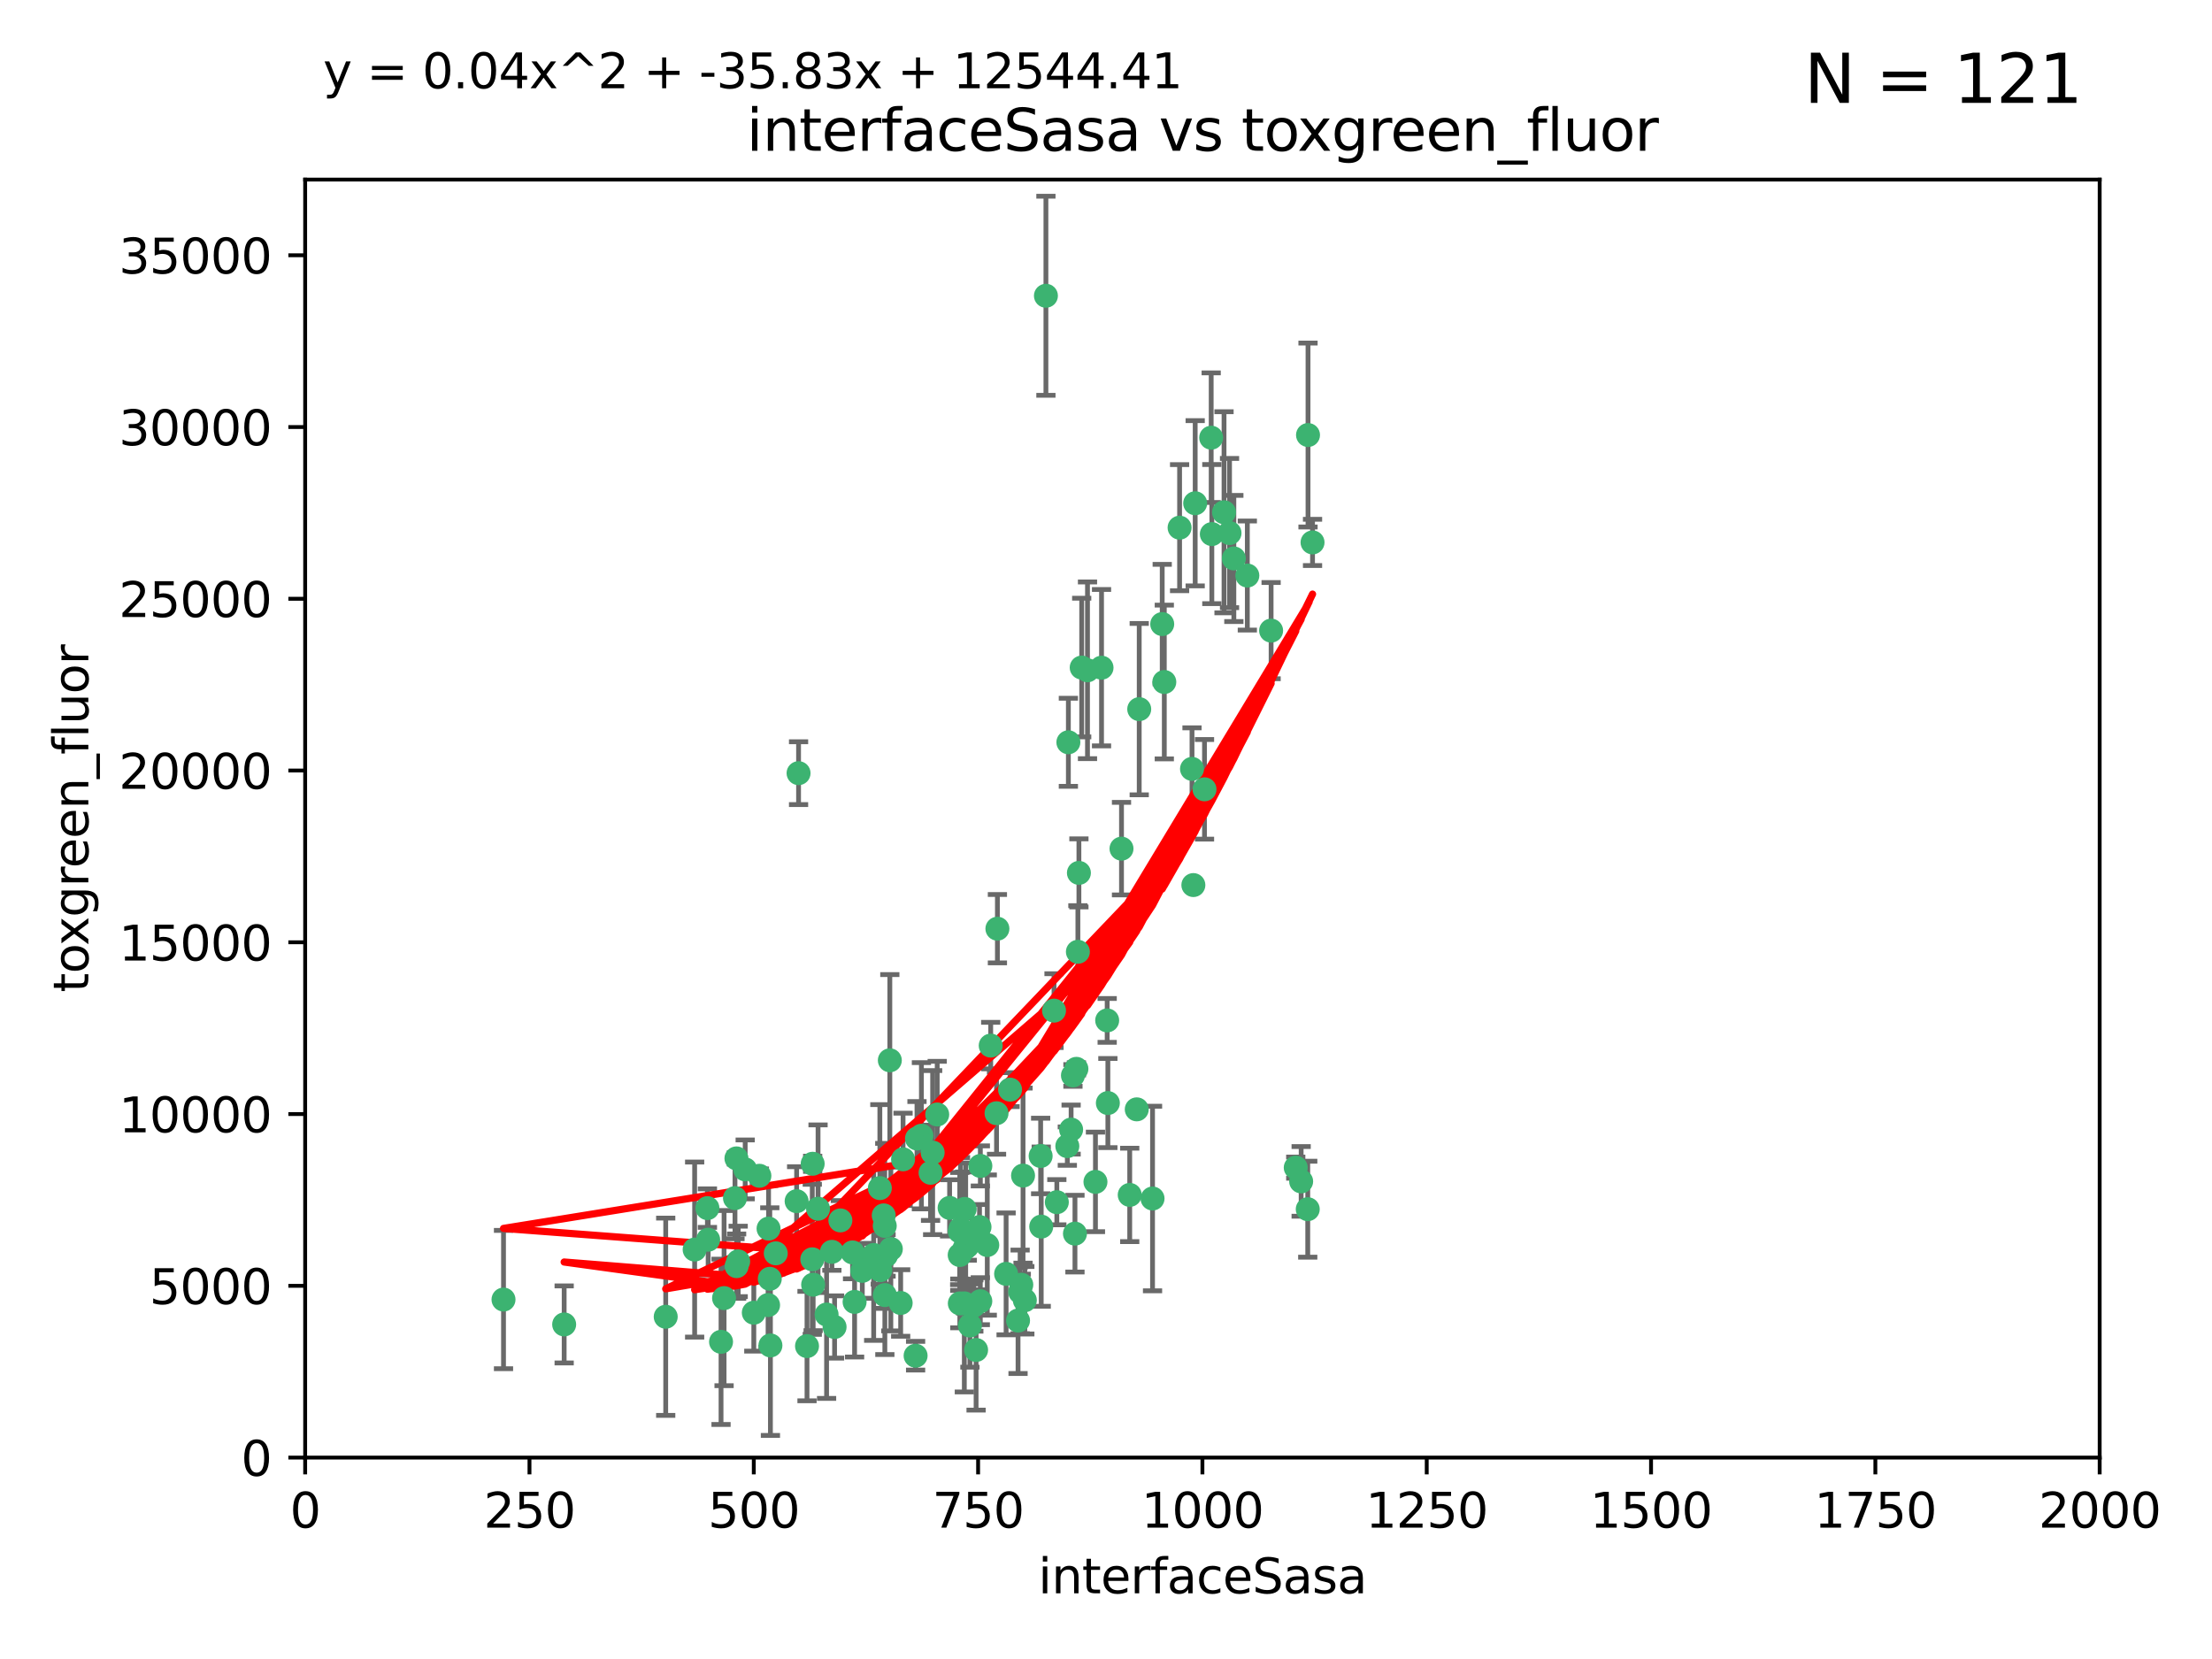 <?xml version="1.0" encoding="utf-8" standalone="no"?>
<!DOCTYPE svg PUBLIC "-//W3C//DTD SVG 1.1//EN"
  "http://www.w3.org/Graphics/SVG/1.1/DTD/svg11.dtd">
<svg xmlns:xlink="http://www.w3.org/1999/xlink" width="460.8pt" height="345.6pt" viewBox="0 0 460.8 345.6" xmlns="http://www.w3.org/2000/svg" version="1.1">
 <defs>
  <style type="text/css">*{stroke-linejoin: round; stroke-linecap: butt}</style>
 </defs>
 <g id="figure_1">
  <g id="patch_1">
   <path d="M 0 345.6 
L 460.8 345.6 
L 460.8 0 
L 0 0 
z
" style="fill: #ffffff"/>
  </g>
  <g id="axes_1">
   <g id="patch_2">
    <path d="M 63.571 303.64 
L 437.4 303.64 
L 437.4 37.411 
L 63.571 37.411 
z
" style="fill: #ffffff"/>
   </g>
   <g id="PathCollection_1">
    <defs>
     <path id="m0a26d47104" d="M 0 1.118 
C 0.297 1.118 0.581 1 0.791 0.791 
C 1 0.581 1.118 0.297 1.118 0 
C 1.118 -0.297 1 -0.581 0.791 -0.791 
C 0.581 -1 0.297 -1.118 0 -1.118 
C -0.297 -1.118 -0.581 -1 -0.791 -0.791 
C -1 -0.581 -1.118 -0.297 -1.118 0 
C -1.118 0.297 -1 0.581 -0.791 0.791 
C -0.581 1 -0.297 1.118 0 1.118 
z
" style="stroke: #3cb371"/>
    </defs>
    <g clip-path="url(#pf99d1fa73f)">
     <use xlink:href="#m0a26d47104" x="272.484" y="90.623" style="fill: #3cb371; stroke: #3cb371"/>
     <use xlink:href="#m0a26d47104" x="257.033" y="116.337" style="fill: #3cb371; stroke: #3cb371"/>
     <use xlink:href="#m0a26d47104" x="242.11" y="130.005" style="fill: #3cb371; stroke: #3cb371"/>
     <use xlink:href="#m0a26d47104" x="252.448" y="111.261" style="fill: #3cb371; stroke: #3cb371"/>
     <use xlink:href="#m0a26d47104" x="254.987" y="106.718" style="fill: #3cb371; stroke: #3cb371"/>
     <use xlink:href="#m0a26d47104" x="273.426" y="112.994" style="fill: #3cb371; stroke: #3cb371"/>
     <use xlink:href="#m0a26d47104" x="250.921" y="164.427" style="fill: #3cb371; stroke: #3cb371"/>
     <use xlink:href="#m0a26d47104" x="229.469" y="139.091" style="fill: #3cb371; stroke: #3cb371"/>
     <use xlink:href="#m0a26d47104" x="226.546" y="139.64" style="fill: #3cb371; stroke: #3cb371"/>
     <use xlink:href="#m0a26d47104" x="252.312" y="91.178" style="fill: #3cb371; stroke: #3cb371"/>
     <use xlink:href="#m0a26d47104" x="179.632" y="264.74" style="fill: #3cb371; stroke: #3cb371"/>
     <use xlink:href="#m0a26d47104" x="230.645" y="212.57" style="fill: #3cb371; stroke: #3cb371"/>
     <use xlink:href="#m0a26d47104" x="259.843" y="119.895" style="fill: #3cb371; stroke: #3cb371"/>
     <use xlink:href="#m0a26d47104" x="248.317" y="160.173" style="fill: #3cb371; stroke: #3cb371"/>
     <use xlink:href="#m0a26d47104" x="242.546" y="142.074" style="fill: #3cb371; stroke: #3cb371"/>
     <use xlink:href="#m0a26d47104" x="248.979" y="104.837" style="fill: #3cb371; stroke: #3cb371"/>
     <use xlink:href="#m0a26d47104" x="224.757" y="181.839" style="fill: #3cb371; stroke: #3cb371"/>
     <use xlink:href="#m0a26d47104" x="256.134" y="111.045" style="fill: #3cb371; stroke: #3cb371"/>
     <use xlink:href="#m0a26d47104" x="264.796" y="131.368" style="fill: #3cb371; stroke: #3cb371"/>
     <use xlink:href="#m0a26d47104" x="217.884" y="61.614" style="fill: #3cb371; stroke: #3cb371"/>
     <use xlink:href="#m0a26d47104" x="230.789" y="229.784" style="fill: #3cb371; stroke: #3cb371"/>
     <use xlink:href="#m0a26d47104" x="245.731" y="109.922" style="fill: #3cb371; stroke: #3cb371"/>
     <use xlink:href="#m0a26d47104" x="269.927" y="243.238" style="fill: #3cb371; stroke: #3cb371"/>
     <use xlink:href="#m0a26d47104" x="240.095" y="249.673" style="fill: #3cb371; stroke: #3cb371"/>
     <use xlink:href="#m0a26d47104" x="223.133" y="235.312" style="fill: #3cb371; stroke: #3cb371"/>
     <use xlink:href="#m0a26d47104" x="225.338" y="139.063" style="fill: #3cb371; stroke: #3cb371"/>
     <use xlink:href="#m0a26d47104" x="219.572" y="210.534" style="fill: #3cb371; stroke: #3cb371"/>
     <use xlink:href="#m0a26d47104" x="224.235" y="222.66" style="fill: #3cb371; stroke: #3cb371"/>
     <use xlink:href="#m0a26d47104" x="223.933" y="256.988" style="fill: #3cb371; stroke: #3cb371"/>
     <use xlink:href="#m0a26d47104" x="207.778" y="193.465" style="fill: #3cb371; stroke: #3cb371"/>
     <use xlink:href="#m0a26d47104" x="207.596" y="231.906" style="fill: #3cb371; stroke: #3cb371"/>
     <use xlink:href="#m0a26d47104" x="272.428" y="251.897" style="fill: #3cb371; stroke: #3cb371"/>
     <use xlink:href="#m0a26d47104" x="237.321" y="147.727" style="fill: #3cb371; stroke: #3cb371"/>
     <use xlink:href="#m0a26d47104" x="206.383" y="217.817" style="fill: #3cb371; stroke: #3cb371"/>
     <use xlink:href="#m0a26d47104" x="200.912" y="260.105" style="fill: #3cb371; stroke: #3cb371"/>
     <use xlink:href="#m0a26d47104" x="235.342" y="248.922" style="fill: #3cb371; stroke: #3cb371"/>
     <use xlink:href="#m0a26d47104" x="212.077" y="275.097" style="fill: #3cb371; stroke: #3cb371"/>
     <use xlink:href="#m0a26d47104" x="184.096" y="253.189" style="fill: #3cb371; stroke: #3cb371"/>
     <use xlink:href="#m0a26d47104" x="202.864" y="271.971" style="fill: #3cb371; stroke: #3cb371"/>
     <use xlink:href="#m0a26d47104" x="222.561" y="154.63" style="fill: #3cb371; stroke: #3cb371"/>
     <use xlink:href="#m0a26d47104" x="233.63" y="176.789" style="fill: #3cb371; stroke: #3cb371"/>
     <use xlink:href="#m0a26d47104" x="271.054" y="246.106" style="fill: #3cb371; stroke: #3cb371"/>
     <use xlink:href="#m0a26d47104" x="213.49" y="270.863" style="fill: #3cb371; stroke: #3cb371"/>
     <use xlink:href="#m0a26d47104" x="204.226" y="242.884" style="fill: #3cb371; stroke: #3cb371"/>
     <use xlink:href="#m0a26d47104" x="201.501" y="259.625" style="fill: #3cb371; stroke: #3cb371"/>
     <use xlink:href="#m0a26d47104" x="216.785" y="240.812" style="fill: #3cb371; stroke: #3cb371"/>
     <use xlink:href="#m0a26d47104" x="223.514" y="224.032" style="fill: #3cb371; stroke: #3cb371"/>
     <use xlink:href="#m0a26d47104" x="203.338" y="281.224" style="fill: #3cb371; stroke: #3cb371"/>
     <use xlink:href="#m0a26d47104" x="199.937" y="256.53" style="fill: #3cb371; stroke: #3cb371"/>
     <use xlink:href="#m0a26d47104" x="220.157" y="250.44" style="fill: #3cb371; stroke: #3cb371"/>
     <use xlink:href="#m0a26d47104" x="160.361" y="266.399" style="fill: #3cb371; stroke: #3cb371"/>
     <use xlink:href="#m0a26d47104" x="248.6" y="184.376" style="fill: #3cb371; stroke: #3cb371"/>
     <use xlink:href="#m0a26d47104" x="182.002" y="261.438" style="fill: #3cb371; stroke: #3cb371"/>
     <use xlink:href="#m0a26d47104" x="212.512" y="269.122" style="fill: #3cb371; stroke: #3cb371"/>
     <use xlink:href="#m0a26d47104" x="188.124" y="241.508" style="fill: #3cb371; stroke: #3cb371"/>
     <use xlink:href="#m0a26d47104" x="177.602" y="260.9" style="fill: #3cb371; stroke: #3cb371"/>
     <use xlink:href="#m0a26d47104" x="190.737" y="282.42" style="fill: #3cb371; stroke: #3cb371"/>
     <use xlink:href="#m0a26d47104" x="209.591" y="265.371" style="fill: #3cb371; stroke: #3cb371"/>
     <use xlink:href="#m0a26d47104" x="222.344" y="238.756" style="fill: #3cb371; stroke: #3cb371"/>
     <use xlink:href="#m0a26d47104" x="236.807" y="231.097" style="fill: #3cb371; stroke: #3cb371"/>
     <use xlink:href="#m0a26d47104" x="150.838" y="270.418" style="fill: #3cb371; stroke: #3cb371"/>
     <use xlink:href="#m0a26d47104" x="202.052" y="276.134" style="fill: #3cb371; stroke: #3cb371"/>
     <use xlink:href="#m0a26d47104" x="199.948" y="271.525" style="fill: #3cb371; stroke: #3cb371"/>
     <use xlink:href="#m0a26d47104" x="224.544" y="198.275" style="fill: #3cb371; stroke: #3cb371"/>
     <use xlink:href="#m0a26d47104" x="183.29" y="247.506" style="fill: #3cb371; stroke: #3cb371"/>
     <use xlink:href="#m0a26d47104" x="204.215" y="271.062" style="fill: #3cb371; stroke: #3cb371"/>
     <use xlink:href="#m0a26d47104" x="184.309" y="255.37" style="fill: #3cb371; stroke: #3cb371"/>
     <use xlink:href="#m0a26d47104" x="201.17" y="257.914" style="fill: #3cb371; stroke: #3cb371"/>
     <use xlink:href="#m0a26d47104" x="197.821" y="251.628" style="fill: #3cb371; stroke: #3cb371"/>
     <use xlink:href="#m0a26d47104" x="178.028" y="271.21" style="fill: #3cb371; stroke: #3cb371"/>
     <use xlink:href="#m0a26d47104" x="213.118" y="244.897" style="fill: #3cb371; stroke: #3cb371"/>
     <use xlink:href="#m0a26d47104" x="175.066" y="254.233" style="fill: #3cb371; stroke: #3cb371"/>
     <use xlink:href="#m0a26d47104" x="228.204" y="246.21" style="fill: #3cb371; stroke: #3cb371"/>
     <use xlink:href="#m0a26d47104" x="216.906" y="255.529" style="fill: #3cb371; stroke: #3cb371"/>
     <use xlink:href="#m0a26d47104" x="166.355" y="161.064" style="fill: #3cb371; stroke: #3cb371"/>
     <use xlink:href="#m0a26d47104" x="193.852" y="244.309" style="fill: #3cb371; stroke: #3cb371"/>
     <use xlink:href="#m0a26d47104" x="191.948" y="236.594" style="fill: #3cb371; stroke: #3cb371"/>
     <use xlink:href="#m0a26d47104" x="183.381" y="264.6" style="fill: #3cb371; stroke: #3cb371"/>
     <use xlink:href="#m0a26d47104" x="153.451" y="263.76" style="fill: #3cb371; stroke: #3cb371"/>
     <use xlink:href="#m0a26d47104" x="169.213" y="262.338" style="fill: #3cb371; stroke: #3cb371"/>
     <use xlink:href="#m0a26d47104" x="184.581" y="261.51" style="fill: #3cb371; stroke: #3cb371"/>
     <use xlink:href="#m0a26d47104" x="212.753" y="267.631" style="fill: #3cb371; stroke: #3cb371"/>
     <use xlink:href="#m0a26d47104" x="184.331" y="269.788" style="fill: #3cb371; stroke: #3cb371"/>
     <use xlink:href="#m0a26d47104" x="173.858" y="276.434" style="fill: #3cb371; stroke: #3cb371"/>
     <use xlink:href="#m0a26d47104" x="205.667" y="259.365" style="fill: #3cb371; stroke: #3cb371"/>
     <use xlink:href="#m0a26d47104" x="158.193" y="244.937" style="fill: #3cb371; stroke: #3cb371"/>
     <use xlink:href="#m0a26d47104" x="191.024" y="237.174" style="fill: #3cb371; stroke: #3cb371"/>
     <use xlink:href="#m0a26d47104" x="170.415" y="251.799" style="fill: #3cb371; stroke: #3cb371"/>
     <use xlink:href="#m0a26d47104" x="160.494" y="280.279" style="fill: #3cb371; stroke: #3cb371"/>
     <use xlink:href="#m0a26d47104" x="185.576" y="260.186" style="fill: #3cb371; stroke: #3cb371"/>
     <use xlink:href="#m0a26d47104" x="161.606" y="261.092" style="fill: #3cb371; stroke: #3cb371"/>
     <use xlink:href="#m0a26d47104" x="150.206" y="279.525" style="fill: #3cb371; stroke: #3cb371"/>
     <use xlink:href="#m0a26d47104" x="210.413" y="226.989" style="fill: #3cb371; stroke: #3cb371"/>
     <use xlink:href="#m0a26d47104" x="169.294" y="242.434" style="fill: #3cb371; stroke: #3cb371"/>
     <use xlink:href="#m0a26d47104" x="195.239" y="232.168" style="fill: #3cb371; stroke: #3cb371"/>
     <use xlink:href="#m0a26d47104" x="147.524" y="258.254" style="fill: #3cb371; stroke: #3cb371"/>
     <use xlink:href="#m0a26d47104" x="187.626" y="271.435" style="fill: #3cb371; stroke: #3cb371"/>
     <use xlink:href="#m0a26d47104" x="194.288" y="240.107" style="fill: #3cb371; stroke: #3cb371"/>
     <use xlink:href="#m0a26d47104" x="155.238" y="243.606" style="fill: #3cb371; stroke: #3cb371"/>
     <use xlink:href="#m0a26d47104" x="153.778" y="262.772" style="fill: #3cb371; stroke: #3cb371"/>
     <use xlink:href="#m0a26d47104" x="199.92" y="261.447" style="fill: #3cb371; stroke: #3cb371"/>
     <use xlink:href="#m0a26d47104" x="200.09" y="255.935" style="fill: #3cb371; stroke: #3cb371"/>
     <use xlink:href="#m0a26d47104" x="169.393" y="267.624" style="fill: #3cb371; stroke: #3cb371"/>
     <use xlink:href="#m0a26d47104" x="157.032" y="273.463" style="fill: #3cb371; stroke: #3cb371"/>
     <use xlink:href="#m0a26d47104" x="168.116" y="280.415" style="fill: #3cb371; stroke: #3cb371"/>
     <use xlink:href="#m0a26d47104" x="138.681" y="274.303" style="fill: #3cb371; stroke: #3cb371"/>
     <use xlink:href="#m0a26d47104" x="204.052" y="255.612" style="fill: #3cb371; stroke: #3cb371"/>
     <use xlink:href="#m0a26d47104" x="144.707" y="260.309" style="fill: #3cb371; stroke: #3cb371"/>
     <use xlink:href="#m0a26d47104" x="160.006" y="271.868" style="fill: #3cb371; stroke: #3cb371"/>
     <use xlink:href="#m0a26d47104" x="172.193" y="273.84" style="fill: #3cb371; stroke: #3cb371"/>
     <use xlink:href="#m0a26d47104" x="200.888" y="271.515" style="fill: #3cb371; stroke: #3cb371"/>
     <use xlink:href="#m0a26d47104" x="104.891" y="270.72" style="fill: #3cb371; stroke: #3cb371"/>
     <use xlink:href="#m0a26d47104" x="173.297" y="260.78" style="fill: #3cb371; stroke: #3cb371"/>
     <use xlink:href="#m0a26d47104" x="165.952" y="250.228" style="fill: #3cb371; stroke: #3cb371"/>
     <use xlink:href="#m0a26d47104" x="185.368" y="220.883" style="fill: #3cb371; stroke: #3cb371"/>
     <use xlink:href="#m0a26d47104" x="200.968" y="251.843" style="fill: #3cb371; stroke: #3cb371"/>
     <use xlink:href="#m0a26d47104" x="147.369" y="251.674" style="fill: #3cb371; stroke: #3cb371"/>
     <use xlink:href="#m0a26d47104" x="153.109" y="249.588" style="fill: #3cb371; stroke: #3cb371"/>
     <use xlink:href="#m0a26d47104" x="153.414" y="241.313" style="fill: #3cb371; stroke: #3cb371"/>
     <use xlink:href="#m0a26d47104" x="117.526" y="275.904" style="fill: #3cb371; stroke: #3cb371"/>
     <use xlink:href="#m0a26d47104" x="160.105" y="255.94" style="fill: #3cb371; stroke: #3cb371"/>
    </g>
   </g>
   <g id="matplotlib.axis_1">
    <g id="xtick_1">
     <g id="line2d_1">
      <defs>
       <path id="m5645ef214d" d="M 0 0 
L 0 3.5 
" style="stroke: #000000; stroke-width: 0.8"/>
      </defs>
      <g>
       <use xlink:href="#m5645ef214d" x="63.571" y="303.64" style="stroke: #000000; stroke-width: 0.8"/>
      </g>
     </g>
     <g id="text_1">
      <!-- 0 -->
      <g transform="translate(60.39 318.238)scale(0.1 -0.1)">
       <defs>
        <path id="DejaVuSans-30" d="M 2034 4250 
Q 1547 4250 1301 3770 
Q 1056 3291 1056 2328 
Q 1056 1369 1301 889 
Q 1547 409 2034 409 
Q 2525 409 2770 889 
Q 3016 1369 3016 2328 
Q 3016 3291 2770 3770 
Q 2525 4250 2034 4250 
z
M 2034 4750 
Q 2819 4750 3233 4129 
Q 3647 3509 3647 2328 
Q 3647 1150 3233 529 
Q 2819 -91 2034 -91 
Q 1250 -91 836 529 
Q 422 1150 422 2328 
Q 422 3509 836 4129 
Q 1250 4750 2034 4750 
z
" transform="scale(0.016)"/>
       </defs>
       <use xlink:href="#DejaVuSans-30"/>
      </g>
     </g>
    </g>
    <g id="xtick_2">
     <g id="line2d_2">
      <g>
       <use xlink:href="#m5645ef214d" x="110.3" y="303.64" style="stroke: #000000; stroke-width: 0.8"/>
      </g>
     </g>
     <g id="text_2">
      <!-- 250 -->
      <g transform="translate(100.756 318.238)scale(0.1 -0.1)">
       <defs>
        <path id="DejaVuSans-32" d="M 1228 531 
L 3431 531 
L 3431 0 
L 469 0 
L 469 531 
Q 828 903 1448 1529 
Q 2069 2156 2228 2338 
Q 2531 2678 2651 2914 
Q 2772 3150 2772 3378 
Q 2772 3750 2511 3984 
Q 2250 4219 1831 4219 
Q 1534 4219 1204 4116 
Q 875 4013 500 3803 
L 500 4441 
Q 881 4594 1212 4672 
Q 1544 4750 1819 4750 
Q 2544 4750 2975 4387 
Q 3406 4025 3406 3419 
Q 3406 3131 3298 2873 
Q 3191 2616 2906 2266 
Q 2828 2175 2409 1742 
Q 1991 1309 1228 531 
z
" transform="scale(0.016)"/>
        <path id="DejaVuSans-35" d="M 691 4666 
L 3169 4666 
L 3169 4134 
L 1269 4134 
L 1269 2991 
Q 1406 3038 1543 3061 
Q 1681 3084 1819 3084 
Q 2600 3084 3056 2656 
Q 3513 2228 3513 1497 
Q 3513 744 3044 326 
Q 2575 -91 1722 -91 
Q 1428 -91 1123 -41 
Q 819 9 494 109 
L 494 744 
Q 775 591 1075 516 
Q 1375 441 1709 441 
Q 2250 441 2565 725 
Q 2881 1009 2881 1497 
Q 2881 1984 2565 2268 
Q 2250 2553 1709 2553 
Q 1456 2553 1204 2497 
Q 953 2441 691 2322 
L 691 4666 
z
" transform="scale(0.016)"/>
       </defs>
       <use xlink:href="#DejaVuSans-32"/>
       <use xlink:href="#DejaVuSans-35" x="63.623"/>
       <use xlink:href="#DejaVuSans-30" x="127.246"/>
      </g>
     </g>
    </g>
    <g id="xtick_3">
     <g id="line2d_3">
      <g>
       <use xlink:href="#m5645ef214d" x="157.028" y="303.64" style="stroke: #000000; stroke-width: 0.8"/>
      </g>
     </g>
     <g id="text_3">
      <!-- 500 -->
      <g transform="translate(147.485 318.238)scale(0.1 -0.1)">
       <use xlink:href="#DejaVuSans-35"/>
       <use xlink:href="#DejaVuSans-30" x="63.623"/>
       <use xlink:href="#DejaVuSans-30" x="127.246"/>
      </g>
     </g>
    </g>
    <g id="xtick_4">
     <g id="line2d_4">
      <g>
       <use xlink:href="#m5645ef214d" x="203.757" y="303.64" style="stroke: #000000; stroke-width: 0.8"/>
      </g>
     </g>
     <g id="text_4">
      <!-- 750 -->
      <g transform="translate(194.213 318.238)scale(0.1 -0.1)">
       <defs>
        <path id="DejaVuSans-37" d="M 525 4666 
L 3525 4666 
L 3525 4397 
L 1831 0 
L 1172 0 
L 2766 4134 
L 525 4134 
L 525 4666 
z
" transform="scale(0.016)"/>
       </defs>
       <use xlink:href="#DejaVuSans-37"/>
       <use xlink:href="#DejaVuSans-35" x="63.623"/>
       <use xlink:href="#DejaVuSans-30" x="127.246"/>
      </g>
     </g>
    </g>
    <g id="xtick_5">
     <g id="line2d_5">
      <g>
       <use xlink:href="#m5645ef214d" x="250.486" y="303.64" style="stroke: #000000; stroke-width: 0.8"/>
      </g>
     </g>
     <g id="text_5">
      <!-- 1000 -->
      <g transform="translate(237.761 318.238)scale(0.1 -0.1)">
       <defs>
        <path id="DejaVuSans-31" d="M 794 531 
L 1825 531 
L 1825 4091 
L 703 3866 
L 703 4441 
L 1819 4666 
L 2450 4666 
L 2450 531 
L 3481 531 
L 3481 0 
L 794 0 
L 794 531 
z
" transform="scale(0.016)"/>
       </defs>
       <use xlink:href="#DejaVuSans-31"/>
       <use xlink:href="#DejaVuSans-30" x="63.623"/>
       <use xlink:href="#DejaVuSans-30" x="127.246"/>
       <use xlink:href="#DejaVuSans-30" x="190.869"/>
      </g>
     </g>
    </g>
    <g id="xtick_6">
     <g id="line2d_6">
      <g>
       <use xlink:href="#m5645ef214d" x="297.214" y="303.64" style="stroke: #000000; stroke-width: 0.8"/>
      </g>
     </g>
     <g id="text_6">
      <!-- 1250 -->
      <g transform="translate(284.489 318.238)scale(0.1 -0.1)">
       <use xlink:href="#DejaVuSans-31"/>
       <use xlink:href="#DejaVuSans-32" x="63.623"/>
       <use xlink:href="#DejaVuSans-35" x="127.246"/>
       <use xlink:href="#DejaVuSans-30" x="190.869"/>
      </g>
     </g>
    </g>
    <g id="xtick_7">
     <g id="line2d_7">
      <g>
       <use xlink:href="#m5645ef214d" x="343.943" y="303.64" style="stroke: #000000; stroke-width: 0.8"/>
      </g>
     </g>
     <g id="text_7">
      <!-- 1500 -->
      <g transform="translate(331.218 318.238)scale(0.1 -0.1)">
       <use xlink:href="#DejaVuSans-31"/>
       <use xlink:href="#DejaVuSans-35" x="63.623"/>
       <use xlink:href="#DejaVuSans-30" x="127.246"/>
       <use xlink:href="#DejaVuSans-30" x="190.869"/>
      </g>
     </g>
    </g>
    <g id="xtick_8">
     <g id="line2d_8">
      <g>
       <use xlink:href="#m5645ef214d" x="390.671" y="303.64" style="stroke: #000000; stroke-width: 0.8"/>
      </g>
     </g>
     <g id="text_8">
      <!-- 1750 -->
      <g transform="translate(377.946 318.238)scale(0.1 -0.1)">
       <use xlink:href="#DejaVuSans-31"/>
       <use xlink:href="#DejaVuSans-37" x="63.623"/>
       <use xlink:href="#DejaVuSans-35" x="127.246"/>
       <use xlink:href="#DejaVuSans-30" x="190.869"/>
      </g>
     </g>
    </g>
    <g id="xtick_9">
     <g id="line2d_9">
      <g>
       <use xlink:href="#m5645ef214d" x="437.4" y="303.64" style="stroke: #000000; stroke-width: 0.8"/>
      </g>
     </g>
     <g id="text_9">
      <!-- 2000 -->
      <g transform="translate(424.675 318.238)scale(0.1 -0.1)">
       <use xlink:href="#DejaVuSans-32"/>
       <use xlink:href="#DejaVuSans-30" x="63.623"/>
       <use xlink:href="#DejaVuSans-30" x="127.246"/>
       <use xlink:href="#DejaVuSans-30" x="190.869"/>
      </g>
     </g>
    </g>
    <g id="text_10">
     <!-- interfaceSasa -->
     <g transform="translate(216.279 331.917)scale(0.1 -0.1)">
      <defs>
       <path id="DejaVuSans-69" d="M 603 3500 
L 1178 3500 
L 1178 0 
L 603 0 
L 603 3500 
z
M 603 4863 
L 1178 4863 
L 1178 4134 
L 603 4134 
L 603 4863 
z
" transform="scale(0.016)"/>
       <path id="DejaVuSans-6e" d="M 3513 2113 
L 3513 0 
L 2938 0 
L 2938 2094 
Q 2938 2591 2744 2837 
Q 2550 3084 2163 3084 
Q 1697 3084 1428 2787 
Q 1159 2491 1159 1978 
L 1159 0 
L 581 0 
L 581 3500 
L 1159 3500 
L 1159 2956 
Q 1366 3272 1645 3428 
Q 1925 3584 2291 3584 
Q 2894 3584 3203 3211 
Q 3513 2838 3513 2113 
z
" transform="scale(0.016)"/>
       <path id="DejaVuSans-74" d="M 1172 4494 
L 1172 3500 
L 2356 3500 
L 2356 3053 
L 1172 3053 
L 1172 1153 
Q 1172 725 1289 603 
Q 1406 481 1766 481 
L 2356 481 
L 2356 0 
L 1766 0 
Q 1100 0 847 248 
Q 594 497 594 1153 
L 594 3053 
L 172 3053 
L 172 3500 
L 594 3500 
L 594 4494 
L 1172 4494 
z
" transform="scale(0.016)"/>
       <path id="DejaVuSans-65" d="M 3597 1894 
L 3597 1613 
L 953 1613 
Q 991 1019 1311 708 
Q 1631 397 2203 397 
Q 2534 397 2845 478 
Q 3156 559 3463 722 
L 3463 178 
Q 3153 47 2828 -22 
Q 2503 -91 2169 -91 
Q 1331 -91 842 396 
Q 353 884 353 1716 
Q 353 2575 817 3079 
Q 1281 3584 2069 3584 
Q 2775 3584 3186 3129 
Q 3597 2675 3597 1894 
z
M 3022 2063 
Q 3016 2534 2758 2815 
Q 2500 3097 2075 3097 
Q 1594 3097 1305 2825 
Q 1016 2553 972 2059 
L 3022 2063 
z
" transform="scale(0.016)"/>
       <path id="DejaVuSans-72" d="M 2631 2963 
Q 2534 3019 2420 3045 
Q 2306 3072 2169 3072 
Q 1681 3072 1420 2755 
Q 1159 2438 1159 1844 
L 1159 0 
L 581 0 
L 581 3500 
L 1159 3500 
L 1159 2956 
Q 1341 3275 1631 3429 
Q 1922 3584 2338 3584 
Q 2397 3584 2469 3576 
Q 2541 3569 2628 3553 
L 2631 2963 
z
" transform="scale(0.016)"/>
       <path id="DejaVuSans-66" d="M 2375 4863 
L 2375 4384 
L 1825 4384 
Q 1516 4384 1395 4259 
Q 1275 4134 1275 3809 
L 1275 3500 
L 2222 3500 
L 2222 3053 
L 1275 3053 
L 1275 0 
L 697 0 
L 697 3053 
L 147 3053 
L 147 3500 
L 697 3500 
L 697 3744 
Q 697 4328 969 4595 
Q 1241 4863 1831 4863 
L 2375 4863 
z
" transform="scale(0.016)"/>
       <path id="DejaVuSans-61" d="M 2194 1759 
Q 1497 1759 1228 1600 
Q 959 1441 959 1056 
Q 959 750 1161 570 
Q 1363 391 1709 391 
Q 2188 391 2477 730 
Q 2766 1069 2766 1631 
L 2766 1759 
L 2194 1759 
z
M 3341 1997 
L 3341 0 
L 2766 0 
L 2766 531 
Q 2569 213 2275 61 
Q 1981 -91 1556 -91 
Q 1019 -91 701 211 
Q 384 513 384 1019 
Q 384 1609 779 1909 
Q 1175 2209 1959 2209 
L 2766 2209 
L 2766 2266 
Q 2766 2663 2505 2880 
Q 2244 3097 1772 3097 
Q 1472 3097 1187 3025 
Q 903 2953 641 2809 
L 641 3341 
Q 956 3463 1253 3523 
Q 1550 3584 1831 3584 
Q 2591 3584 2966 3190 
Q 3341 2797 3341 1997 
z
" transform="scale(0.016)"/>
       <path id="DejaVuSans-63" d="M 3122 3366 
L 3122 2828 
Q 2878 2963 2633 3030 
Q 2388 3097 2138 3097 
Q 1578 3097 1268 2742 
Q 959 2388 959 1747 
Q 959 1106 1268 751 
Q 1578 397 2138 397 
Q 2388 397 2633 464 
Q 2878 531 3122 666 
L 3122 134 
Q 2881 22 2623 -34 
Q 2366 -91 2075 -91 
Q 1284 -91 818 406 
Q 353 903 353 1747 
Q 353 2603 823 3093 
Q 1294 3584 2113 3584 
Q 2378 3584 2631 3529 
Q 2884 3475 3122 3366 
z
" transform="scale(0.016)"/>
       <path id="DejaVuSans-53" d="M 3425 4513 
L 3425 3897 
Q 3066 4069 2747 4153 
Q 2428 4238 2131 4238 
Q 1616 4238 1336 4038 
Q 1056 3838 1056 3469 
Q 1056 3159 1242 3001 
Q 1428 2844 1947 2747 
L 2328 2669 
Q 3034 2534 3370 2195 
Q 3706 1856 3706 1288 
Q 3706 609 3251 259 
Q 2797 -91 1919 -91 
Q 1588 -91 1214 -16 
Q 841 59 441 206 
L 441 856 
Q 825 641 1194 531 
Q 1563 422 1919 422 
Q 2459 422 2753 634 
Q 3047 847 3047 1241 
Q 3047 1584 2836 1778 
Q 2625 1972 2144 2069 
L 1759 2144 
Q 1053 2284 737 2584 
Q 422 2884 422 3419 
Q 422 4038 858 4394 
Q 1294 4750 2059 4750 
Q 2388 4750 2728 4690 
Q 3069 4631 3425 4513 
z
" transform="scale(0.016)"/>
       <path id="DejaVuSans-73" d="M 2834 3397 
L 2834 2853 
Q 2591 2978 2328 3040 
Q 2066 3103 1784 3103 
Q 1356 3103 1142 2972 
Q 928 2841 928 2578 
Q 928 2378 1081 2264 
Q 1234 2150 1697 2047 
L 1894 2003 
Q 2506 1872 2764 1633 
Q 3022 1394 3022 966 
Q 3022 478 2636 193 
Q 2250 -91 1575 -91 
Q 1294 -91 989 -36 
Q 684 19 347 128 
L 347 722 
Q 666 556 975 473 
Q 1284 391 1588 391 
Q 1994 391 2212 530 
Q 2431 669 2431 922 
Q 2431 1156 2273 1281 
Q 2116 1406 1581 1522 
L 1381 1569 
Q 847 1681 609 1914 
Q 372 2147 372 2553 
Q 372 3047 722 3315 
Q 1072 3584 1716 3584 
Q 2034 3584 2315 3537 
Q 2597 3491 2834 3397 
z
" transform="scale(0.016)"/>
      </defs>
      <use xlink:href="#DejaVuSans-69"/>
      <use xlink:href="#DejaVuSans-6e" x="27.783"/>
      <use xlink:href="#DejaVuSans-74" x="91.162"/>
      <use xlink:href="#DejaVuSans-65" x="130.371"/>
      <use xlink:href="#DejaVuSans-72" x="191.895"/>
      <use xlink:href="#DejaVuSans-66" x="233.008"/>
      <use xlink:href="#DejaVuSans-61" x="268.213"/>
      <use xlink:href="#DejaVuSans-63" x="329.492"/>
      <use xlink:href="#DejaVuSans-65" x="384.473"/>
      <use xlink:href="#DejaVuSans-53" x="445.996"/>
      <use xlink:href="#DejaVuSans-61" x="509.473"/>
      <use xlink:href="#DejaVuSans-73" x="570.752"/>
      <use xlink:href="#DejaVuSans-61" x="622.852"/>
     </g>
    </g>
   </g>
   <g id="matplotlib.axis_2">
    <g id="ytick_1">
     <g id="line2d_10">
      <defs>
       <path id="me1d92e2118" d="M 0 0 
L -3.5 0 
" style="stroke: #000000; stroke-width: 0.8"/>
      </defs>
      <g>
       <use xlink:href="#me1d92e2118" x="63.571" y="303.64" style="stroke: #000000; stroke-width: 0.8"/>
      </g>
     </g>
     <g id="text_11">
      <!-- 0 -->
      <g transform="translate(50.209 307.439)scale(0.1 -0.1)">
       <use xlink:href="#DejaVuSans-30"/>
      </g>
     </g>
    </g>
    <g id="ytick_2">
     <g id="line2d_11">
      <g>
       <use xlink:href="#me1d92e2118" x="63.571" y="267.859" style="stroke: #000000; stroke-width: 0.8"/>
      </g>
     </g>
     <g id="text_12">
      <!-- 5000 -->
      <g transform="translate(31.121 271.658)scale(0.1 -0.1)">
       <use xlink:href="#DejaVuSans-35"/>
       <use xlink:href="#DejaVuSans-30" x="63.623"/>
       <use xlink:href="#DejaVuSans-30" x="127.246"/>
       <use xlink:href="#DejaVuSans-30" x="190.869"/>
      </g>
     </g>
    </g>
    <g id="ytick_3">
     <g id="line2d_12">
      <g>
       <use xlink:href="#me1d92e2118" x="63.571" y="232.078" style="stroke: #000000; stroke-width: 0.8"/>
      </g>
     </g>
     <g id="text_13">
      <!-- 10000 -->
      <g transform="translate(24.759 235.878)scale(0.1 -0.1)">
       <use xlink:href="#DejaVuSans-31"/>
       <use xlink:href="#DejaVuSans-30" x="63.623"/>
       <use xlink:href="#DejaVuSans-30" x="127.246"/>
       <use xlink:href="#DejaVuSans-30" x="190.869"/>
       <use xlink:href="#DejaVuSans-30" x="254.492"/>
      </g>
     </g>
    </g>
    <g id="ytick_4">
     <g id="line2d_13">
      <g>
       <use xlink:href="#me1d92e2118" x="63.571" y="196.298" style="stroke: #000000; stroke-width: 0.8"/>
      </g>
     </g>
     <g id="text_14">
      <!-- 15000 -->
      <g transform="translate(24.759 200.097)scale(0.1 -0.1)">
       <use xlink:href="#DejaVuSans-31"/>
       <use xlink:href="#DejaVuSans-35" x="63.623"/>
       <use xlink:href="#DejaVuSans-30" x="127.246"/>
       <use xlink:href="#DejaVuSans-30" x="190.869"/>
       <use xlink:href="#DejaVuSans-30" x="254.492"/>
      </g>
     </g>
    </g>
    <g id="ytick_5">
     <g id="line2d_14">
      <g>
       <use xlink:href="#me1d92e2118" x="63.571" y="160.517" style="stroke: #000000; stroke-width: 0.8"/>
      </g>
     </g>
     <g id="text_15">
      <!-- 20000 -->
      <g transform="translate(24.759 164.316)scale(0.1 -0.1)">
       <use xlink:href="#DejaVuSans-32"/>
       <use xlink:href="#DejaVuSans-30" x="63.623"/>
       <use xlink:href="#DejaVuSans-30" x="127.246"/>
       <use xlink:href="#DejaVuSans-30" x="190.869"/>
       <use xlink:href="#DejaVuSans-30" x="254.492"/>
      </g>
     </g>
    </g>
    <g id="ytick_6">
     <g id="line2d_15">
      <g>
       <use xlink:href="#me1d92e2118" x="63.571" y="124.736" style="stroke: #000000; stroke-width: 0.8"/>
      </g>
     </g>
     <g id="text_16">
      <!-- 25000 -->
      <g transform="translate(24.759 128.535)scale(0.1 -0.1)">
       <use xlink:href="#DejaVuSans-32"/>
       <use xlink:href="#DejaVuSans-35" x="63.623"/>
       <use xlink:href="#DejaVuSans-30" x="127.246"/>
       <use xlink:href="#DejaVuSans-30" x="190.869"/>
       <use xlink:href="#DejaVuSans-30" x="254.492"/>
      </g>
     </g>
    </g>
    <g id="ytick_7">
     <g id="line2d_16">
      <g>
       <use xlink:href="#me1d92e2118" x="63.571" y="88.955" style="stroke: #000000; stroke-width: 0.8"/>
      </g>
     </g>
     <g id="text_17">
      <!-- 30000 -->
      <g transform="translate(24.759 92.754)scale(0.1 -0.1)">
       <defs>
        <path id="DejaVuSans-33" d="M 2597 2516 
Q 3050 2419 3304 2112 
Q 3559 1806 3559 1356 
Q 3559 666 3084 287 
Q 2609 -91 1734 -91 
Q 1441 -91 1130 -33 
Q 819 25 488 141 
L 488 750 
Q 750 597 1062 519 
Q 1375 441 1716 441 
Q 2309 441 2620 675 
Q 2931 909 2931 1356 
Q 2931 1769 2642 2001 
Q 2353 2234 1838 2234 
L 1294 2234 
L 1294 2753 
L 1863 2753 
Q 2328 2753 2575 2939 
Q 2822 3125 2822 3475 
Q 2822 3834 2567 4026 
Q 2313 4219 1838 4219 
Q 1578 4219 1281 4162 
Q 984 4106 628 3988 
L 628 4550 
Q 988 4650 1302 4700 
Q 1616 4750 1894 4750 
Q 2613 4750 3031 4423 
Q 3450 4097 3450 3541 
Q 3450 3153 3228 2886 
Q 3006 2619 2597 2516 
z
" transform="scale(0.016)"/>
       </defs>
       <use xlink:href="#DejaVuSans-33"/>
       <use xlink:href="#DejaVuSans-30" x="63.623"/>
       <use xlink:href="#DejaVuSans-30" x="127.246"/>
       <use xlink:href="#DejaVuSans-30" x="190.869"/>
       <use xlink:href="#DejaVuSans-30" x="254.492"/>
      </g>
     </g>
    </g>
    <g id="ytick_8">
     <g id="line2d_17">
      <g>
       <use xlink:href="#me1d92e2118" x="63.571" y="53.174" style="stroke: #000000; stroke-width: 0.8"/>
      </g>
     </g>
     <g id="text_18">
      <!-- 35000 -->
      <g transform="translate(24.759 56.974)scale(0.1 -0.1)">
       <use xlink:href="#DejaVuSans-33"/>
       <use xlink:href="#DejaVuSans-35" x="63.623"/>
       <use xlink:href="#DejaVuSans-30" x="127.246"/>
       <use xlink:href="#DejaVuSans-30" x="190.869"/>
       <use xlink:href="#DejaVuSans-30" x="254.492"/>
      </g>
     </g>
    </g>
    <g id="text_19">
     <!-- toxgreen_fluor -->
     <g transform="translate(18.401 206.72)rotate(-90)scale(0.1 -0.1)">
      <defs>
       <path id="DejaVuSans-6f" d="M 1959 3097 
Q 1497 3097 1228 2736 
Q 959 2375 959 1747 
Q 959 1119 1226 758 
Q 1494 397 1959 397 
Q 2419 397 2687 759 
Q 2956 1122 2956 1747 
Q 2956 2369 2687 2733 
Q 2419 3097 1959 3097 
z
M 1959 3584 
Q 2709 3584 3137 3096 
Q 3566 2609 3566 1747 
Q 3566 888 3137 398 
Q 2709 -91 1959 -91 
Q 1206 -91 779 398 
Q 353 888 353 1747 
Q 353 2609 779 3096 
Q 1206 3584 1959 3584 
z
" transform="scale(0.016)"/>
       <path id="DejaVuSans-78" d="M 3513 3500 
L 2247 1797 
L 3578 0 
L 2900 0 
L 1881 1375 
L 863 0 
L 184 0 
L 1544 1831 
L 300 3500 
L 978 3500 
L 1906 2253 
L 2834 3500 
L 3513 3500 
z
" transform="scale(0.016)"/>
       <path id="DejaVuSans-67" d="M 2906 1791 
Q 2906 2416 2648 2759 
Q 2391 3103 1925 3103 
Q 1463 3103 1205 2759 
Q 947 2416 947 1791 
Q 947 1169 1205 825 
Q 1463 481 1925 481 
Q 2391 481 2648 825 
Q 2906 1169 2906 1791 
z
M 3481 434 
Q 3481 -459 3084 -895 
Q 2688 -1331 1869 -1331 
Q 1566 -1331 1297 -1286 
Q 1028 -1241 775 -1147 
L 775 -588 
Q 1028 -725 1275 -790 
Q 1522 -856 1778 -856 
Q 2344 -856 2625 -561 
Q 2906 -266 2906 331 
L 2906 616 
Q 2728 306 2450 153 
Q 2172 0 1784 0 
Q 1141 0 747 490 
Q 353 981 353 1791 
Q 353 2603 747 3093 
Q 1141 3584 1784 3584 
Q 2172 3584 2450 3431 
Q 2728 3278 2906 2969 
L 2906 3500 
L 3481 3500 
L 3481 434 
z
" transform="scale(0.016)"/>
       <path id="DejaVuSans-5f" d="M 3263 -1063 
L 3263 -1509 
L -63 -1509 
L -63 -1063 
L 3263 -1063 
z
" transform="scale(0.016)"/>
       <path id="DejaVuSans-6c" d="M 603 4863 
L 1178 4863 
L 1178 0 
L 603 0 
L 603 4863 
z
" transform="scale(0.016)"/>
       <path id="DejaVuSans-75" d="M 544 1381 
L 544 3500 
L 1119 3500 
L 1119 1403 
Q 1119 906 1312 657 
Q 1506 409 1894 409 
Q 2359 409 2629 706 
Q 2900 1003 2900 1516 
L 2900 3500 
L 3475 3500 
L 3475 0 
L 2900 0 
L 2900 538 
Q 2691 219 2414 64 
Q 2138 -91 1772 -91 
Q 1169 -91 856 284 
Q 544 659 544 1381 
z
M 1991 3584 
L 1991 3584 
z
" transform="scale(0.016)"/>
      </defs>
      <use xlink:href="#DejaVuSans-74"/>
      <use xlink:href="#DejaVuSans-6f" x="39.209"/>
      <use xlink:href="#DejaVuSans-78" x="97.266"/>
      <use xlink:href="#DejaVuSans-67" x="156.445"/>
      <use xlink:href="#DejaVuSans-72" x="219.922"/>
      <use xlink:href="#DejaVuSans-65" x="258.785"/>
      <use xlink:href="#DejaVuSans-65" x="320.309"/>
      <use xlink:href="#DejaVuSans-6e" x="381.832"/>
      <use xlink:href="#DejaVuSans-5f" x="445.211"/>
      <use xlink:href="#DejaVuSans-66" x="495.211"/>
      <use xlink:href="#DejaVuSans-6c" x="530.416"/>
      <use xlink:href="#DejaVuSans-75" x="558.199"/>
      <use xlink:href="#DejaVuSans-6f" x="621.578"/>
      <use xlink:href="#DejaVuSans-72" x="682.76"/>
     </g>
    </g>
   </g>
   <g id="LineCollection_1">
    <path d="M 272.484 109.781 
L 272.484 71.466 
" clip-path="url(#pf99d1fa73f)" style="fill: none; stroke: #696969"/>
    <path d="M 257.033 129.477 
L 257.033 103.197 
" clip-path="url(#pf99d1fa73f)" style="fill: none; stroke: #696969"/>
    <path d="M 242.11 142.442 
L 242.11 117.567 
" clip-path="url(#pf99d1fa73f)" style="fill: none; stroke: #696969"/>
    <path d="M 252.448 125.753 
L 252.448 96.768 
" clip-path="url(#pf99d1fa73f)" style="fill: none; stroke: #696969"/>
    <path d="M 254.987 127.664 
L 254.987 85.772 
" clip-path="url(#pf99d1fa73f)" style="fill: none; stroke: #696969"/>
    <path d="M 273.426 117.812 
L 273.426 108.176 
" clip-path="url(#pf99d1fa73f)" style="fill: none; stroke: #696969"/>
    <path d="M 250.921 174.8 
L 250.921 154.054 
" clip-path="url(#pf99d1fa73f)" style="fill: none; stroke: #696969"/>
    <path d="M 229.469 155.38 
L 229.469 122.802 
" clip-path="url(#pf99d1fa73f)" style="fill: none; stroke: #696969"/>
    <path d="M 226.546 158.046 
L 226.546 121.234 
" clip-path="url(#pf99d1fa73f)" style="fill: none; stroke: #696969"/>
    <path d="M 252.312 104.675 
L 252.312 77.682 
" clip-path="url(#pf99d1fa73f)" style="fill: none; stroke: #696969"/>
    <path d="M 179.632 270.459 
L 179.632 259.021 
" clip-path="url(#pf99d1fa73f)" style="fill: none; stroke: #696969"/>
    <path d="M 230.645 217.139 
L 230.645 208.002 
" clip-path="url(#pf99d1fa73f)" style="fill: none; stroke: #696969"/>
    <path d="M 259.843 131.252 
L 259.843 108.538 
" clip-path="url(#pf99d1fa73f)" style="fill: none; stroke: #696969"/>
    <path d="M 248.317 168.723 
L 248.317 151.623 
" clip-path="url(#pf99d1fa73f)" style="fill: none; stroke: #696969"/>
    <path d="M 242.546 158.093 
L 242.546 126.055 
" clip-path="url(#pf99d1fa73f)" style="fill: none; stroke: #696969"/>
    <path d="M 248.979 122.048 
L 248.979 87.626 
" clip-path="url(#pf99d1fa73f)" style="fill: none; stroke: #696969"/>
    <path d="M 224.757 188.932 
L 224.757 174.746 
" clip-path="url(#pf99d1fa73f)" style="fill: none; stroke: #696969"/>
    <path d="M 256.134 126.588 
L 256.134 95.502 
" clip-path="url(#pf99d1fa73f)" style="fill: none; stroke: #696969"/>
    <path d="M 264.796 141.39 
L 264.796 121.347 
" clip-path="url(#pf99d1fa73f)" style="fill: none; stroke: #696969"/>
    <path d="M 217.884 82.348 
L 217.884 40.879 
" clip-path="url(#pf99d1fa73f)" style="fill: none; stroke: #696969"/>
    <path d="M 230.789 239.07 
L 230.789 220.499 
" clip-path="url(#pf99d1fa73f)" style="fill: none; stroke: #696969"/>
    <path d="M 245.731 123.06 
L 245.731 96.783 
" clip-path="url(#pf99d1fa73f)" style="fill: none; stroke: #696969"/>
    <path d="M 269.927 245.442 
L 269.927 241.033 
" clip-path="url(#pf99d1fa73f)" style="fill: none; stroke: #696969"/>
    <path d="M 240.095 268.898 
L 240.095 230.449 
" clip-path="url(#pf99d1fa73f)" style="fill: none; stroke: #696969"/>
    <path d="M 223.133 240.42 
L 223.133 230.204 
" clip-path="url(#pf99d1fa73f)" style="fill: none; stroke: #696969"/>
    <path d="M 225.338 153.504 
L 225.338 124.622 
" clip-path="url(#pf99d1fa73f)" style="fill: none; stroke: #696969"/>
    <path d="M 219.572 218.223 
L 219.572 202.845 
" clip-path="url(#pf99d1fa73f)" style="fill: none; stroke: #696969"/>
    <path d="M 224.235 223.938 
L 224.235 221.383 
" clip-path="url(#pf99d1fa73f)" style="fill: none; stroke: #696969"/>
    <path d="M 223.933 264.981 
L 223.933 248.995 
" clip-path="url(#pf99d1fa73f)" style="fill: none; stroke: #696969"/>
    <path d="M 207.778 200.584 
L 207.778 186.345 
" clip-path="url(#pf99d1fa73f)" style="fill: none; stroke: #696969"/>
    <path d="M 207.596 240.446 
L 207.596 223.366 
" clip-path="url(#pf99d1fa73f)" style="fill: none; stroke: #696969"/>
    <path d="M 272.428 261.893 
L 272.428 241.902 
" clip-path="url(#pf99d1fa73f)" style="fill: none; stroke: #696969"/>
    <path d="M 237.321 165.576 
L 237.321 129.878 
" clip-path="url(#pf99d1fa73f)" style="fill: none; stroke: #696969"/>
    <path d="M 206.383 222.664 
L 206.383 212.969 
" clip-path="url(#pf99d1fa73f)" style="fill: none; stroke: #696969"/>
    <path d="M 200.912 266.485 
L 200.912 253.725 
" clip-path="url(#pf99d1fa73f)" style="fill: none; stroke: #696969"/>
    <path d="M 235.342 258.652 
L 235.342 239.193 
" clip-path="url(#pf99d1fa73f)" style="fill: none; stroke: #696969"/>
    <path d="M 212.077 286.127 
L 212.077 264.067 
" clip-path="url(#pf99d1fa73f)" style="fill: none; stroke: #696969"/>
    <path d="M 184.096 263.157 
L 184.096 243.22 
" clip-path="url(#pf99d1fa73f)" style="fill: none; stroke: #696969"/>
    <path d="M 202.864 277.312 
L 202.864 266.629 
" clip-path="url(#pf99d1fa73f)" style="fill: none; stroke: #696969"/>
    <path d="M 222.561 163.803 
L 222.561 145.457 
" clip-path="url(#pf99d1fa73f)" style="fill: none; stroke: #696969"/>
    <path d="M 233.63 186.429 
L 233.63 167.148 
" clip-path="url(#pf99d1fa73f)" style="fill: none; stroke: #696969"/>
    <path d="M 271.054 253.36 
L 271.054 238.851 
" clip-path="url(#pf99d1fa73f)" style="fill: none; stroke: #696969"/>
    <path d="M 213.49 277.891 
L 213.49 263.835 
" clip-path="url(#pf99d1fa73f)" style="fill: none; stroke: #696969"/>
    <path d="M 204.226 247.06 
L 204.226 238.708 
" clip-path="url(#pf99d1fa73f)" style="fill: none; stroke: #696969"/>
    <path d="M 201.501 262.529 
L 201.501 256.721 
" clip-path="url(#pf99d1fa73f)" style="fill: none; stroke: #696969"/>
    <path d="M 216.785 248.679 
L 216.785 232.945 
" clip-path="url(#pf99d1fa73f)" style="fill: none; stroke: #696969"/>
    <path d="M 223.514 226.295 
L 223.514 221.768 
" clip-path="url(#pf99d1fa73f)" style="fill: none; stroke: #696969"/>
    <path d="M 203.338 293.752 
L 203.338 268.696 
" clip-path="url(#pf99d1fa73f)" style="fill: none; stroke: #696969"/>
    <path d="M 199.937 268.813 
L 199.937 244.247 
" clip-path="url(#pf99d1fa73f)" style="fill: none; stroke: #696969"/>
    <path d="M 220.157 255.149 
L 220.157 245.731 
" clip-path="url(#pf99d1fa73f)" style="fill: none; stroke: #696969"/>
    <path d="M 160.361 281.195 
L 160.361 251.604 
" clip-path="url(#pf99d1fa73f)" style="fill: none; stroke: #696969"/>
    <path d="M 248.6 185.043 
L 248.6 183.709 
" clip-path="url(#pf99d1fa73f)" style="fill: none; stroke: #696969"/>
    <path d="M 182.002 279.229 
L 182.002 243.647 
" clip-path="url(#pf99d1fa73f)" style="fill: none; stroke: #696969"/>
    <path d="M 212.512 277.832 
L 212.512 260.412 
" clip-path="url(#pf99d1fa73f)" style="fill: none; stroke: #696969"/>
    <path d="M 188.124 251.121 
L 188.124 231.896 
" clip-path="url(#pf99d1fa73f)" style="fill: none; stroke: #696969"/>
    <path d="M 177.602 266.395 
L 177.602 255.406 
" clip-path="url(#pf99d1fa73f)" style="fill: none; stroke: #696969"/>
    <path d="M 190.737 285.411 
L 190.737 279.428 
" clip-path="url(#pf99d1fa73f)" style="fill: none; stroke: #696969"/>
    <path d="M 209.591 278.063 
L 209.591 252.678 
" clip-path="url(#pf99d1fa73f)" style="fill: none; stroke: #696969"/>
    <path d="M 222.344 242.753 
L 222.344 234.759 
" clip-path="url(#pf99d1fa73f)" style="fill: none; stroke: #696969"/>
    <path d="M 236.807 231.83 
L 236.807 230.363 
" clip-path="url(#pf99d1fa73f)" style="fill: none; stroke: #696969"/>
    <path d="M 150.838 288.66 
L 150.838 252.176 
" clip-path="url(#pf99d1fa73f)" style="fill: none; stroke: #696969"/>
    <path d="M 202.052 284.809 
L 202.052 267.459 
" clip-path="url(#pf99d1fa73f)" style="fill: none; stroke: #696969"/>
    <path d="M 199.948 276.61 
L 199.948 266.44 
" clip-path="url(#pf99d1fa73f)" style="fill: none; stroke: #696969"/>
    <path d="M 224.544 207.886 
L 224.544 188.664 
" clip-path="url(#pf99d1fa73f)" style="fill: none; stroke: #696969"/>
    <path d="M 183.29 264.899 
L 183.29 230.113 
" clip-path="url(#pf99d1fa73f)" style="fill: none; stroke: #696969"/>
    <path d="M 204.215 275.961 
L 204.215 266.162 
" clip-path="url(#pf99d1fa73f)" style="fill: none; stroke: #696969"/>
    <path d="M 184.309 272.561 
L 184.309 238.18 
" clip-path="url(#pf99d1fa73f)" style="fill: none; stroke: #696969"/>
    <path d="M 201.17 273.557 
L 201.17 242.27 
" clip-path="url(#pf99d1fa73f)" style="fill: none; stroke: #696969"/>
    <path d="M 197.821 257.487 
L 197.821 245.769 
" clip-path="url(#pf99d1fa73f)" style="fill: none; stroke: #696969"/>
    <path d="M 178.028 282.688 
L 178.028 259.731 
" clip-path="url(#pf99d1fa73f)" style="fill: none; stroke: #696969"/>
    <path d="M 213.118 263.13 
L 213.118 226.664 
" clip-path="url(#pf99d1fa73f)" style="fill: none; stroke: #696969"/>
    <path d="M 175.066 258.366 
L 175.066 250.101 
" clip-path="url(#pf99d1fa73f)" style="fill: none; stroke: #696969"/>
    <path d="M 228.204 256.579 
L 228.204 235.842 
" clip-path="url(#pf99d1fa73f)" style="fill: none; stroke: #696969"/>
    <path d="M 216.906 272.125 
L 216.906 238.933 
" clip-path="url(#pf99d1fa73f)" style="fill: none; stroke: #696969"/>
    <path d="M 166.355 167.608 
L 166.355 154.52 
" clip-path="url(#pf99d1fa73f)" style="fill: none; stroke: #696969"/>
    <path d="M 193.852 254.235 
L 193.852 234.384 
" clip-path="url(#pf99d1fa73f)" style="fill: none; stroke: #696969"/>
    <path d="M 191.948 251.829 
L 191.948 221.359 
" clip-path="url(#pf99d1fa73f)" style="fill: none; stroke: #696969"/>
    <path d="M 183.381 267.506 
L 183.381 261.693 
" clip-path="url(#pf99d1fa73f)" style="fill: none; stroke: #696969"/>
    <path d="M 153.451 270.465 
L 153.451 257.055 
" clip-path="url(#pf99d1fa73f)" style="fill: none; stroke: #696969"/>
    <path d="M 169.213 277.966 
L 169.213 246.71 
" clip-path="url(#pf99d1fa73f)" style="fill: none; stroke: #696969"/>
    <path d="M 184.581 265.846 
L 184.581 257.175 
" clip-path="url(#pf99d1fa73f)" style="fill: none; stroke: #696969"/>
    <path d="M 212.753 269.829 
L 212.753 265.433 
" clip-path="url(#pf99d1fa73f)" style="fill: none; stroke: #696969"/>
    <path d="M 184.331 282.172 
L 184.331 257.405 
" clip-path="url(#pf99d1fa73f)" style="fill: none; stroke: #696969"/>
    <path d="M 173.858 282.919 
L 173.858 269.948 
" clip-path="url(#pf99d1fa73f)" style="fill: none; stroke: #696969"/>
    <path d="M 205.667 273.974 
L 205.667 244.755 
" clip-path="url(#pf99d1fa73f)" style="fill: none; stroke: #696969"/>
    <path d="M 158.193 246.372 
L 158.193 243.503 
" clip-path="url(#pf99d1fa73f)" style="fill: none; stroke: #696969"/>
    <path d="M 191.024 244.879 
L 191.024 229.47 
" clip-path="url(#pf99d1fa73f)" style="fill: none; stroke: #696969"/>
    <path d="M 170.415 269.257 
L 170.415 234.34 
" clip-path="url(#pf99d1fa73f)" style="fill: none; stroke: #696969"/>
    <path d="M 160.494 299.03 
L 160.494 261.529 
" clip-path="url(#pf99d1fa73f)" style="fill: none; stroke: #696969"/>
    <path d="M 185.576 277.25 
L 185.576 243.123 
" clip-path="url(#pf99d1fa73f)" style="fill: none; stroke: #696969"/>
    <path d="M 161.606 265.388 
L 161.606 256.796 
" clip-path="url(#pf99d1fa73f)" style="fill: none; stroke: #696969"/>
    <path d="M 150.206 296.744 
L 150.206 262.307 
" clip-path="url(#pf99d1fa73f)" style="fill: none; stroke: #696969"/>
    <path d="M 210.413 230.524 
L 210.413 223.454 
" clip-path="url(#pf99d1fa73f)" style="fill: none; stroke: #696969"/>
    <path d="M 169.294 244.018 
L 169.294 240.851 
" clip-path="url(#pf99d1fa73f)" style="fill: none; stroke: #696969"/>
    <path d="M 195.239 243.242 
L 195.239 221.094 
" clip-path="url(#pf99d1fa73f)" style="fill: none; stroke: #696969"/>
    <path d="M 147.524 265.588 
L 147.524 250.92 
" clip-path="url(#pf99d1fa73f)" style="fill: none; stroke: #696969"/>
    <path d="M 187.626 278.366 
L 187.626 264.505 
" clip-path="url(#pf99d1fa73f)" style="fill: none; stroke: #696969"/>
    <path d="M 194.288 257.196 
L 194.288 223.017 
" clip-path="url(#pf99d1fa73f)" style="fill: none; stroke: #696969"/>
    <path d="M 155.238 249.743 
L 155.238 237.47 
" clip-path="url(#pf99d1fa73f)" style="fill: none; stroke: #696969"/>
    <path d="M 153.778 270.106 
L 153.778 255.438 
" clip-path="url(#pf99d1fa73f)" style="fill: none; stroke: #696969"/>
    <path d="M 199.92 267.61 
L 199.92 255.284 
" clip-path="url(#pf99d1fa73f)" style="fill: none; stroke: #696969"/>
    <path d="M 200.09 270.738 
L 200.09 241.132 
" clip-path="url(#pf99d1fa73f)" style="fill: none; stroke: #696969"/>
    <path d="M 169.393 277.2 
L 169.393 258.048 
" clip-path="url(#pf99d1fa73f)" style="fill: none; stroke: #696969"/>
    <path d="M 157.032 281.463 
L 157.032 265.463 
" clip-path="url(#pf99d1fa73f)" style="fill: none; stroke: #696969"/>
    <path d="M 168.116 291.812 
L 168.116 269.018 
" clip-path="url(#pf99d1fa73f)" style="fill: none; stroke: #696969"/>
    <path d="M 138.681 294.849 
L 138.681 253.756 
" clip-path="url(#pf99d1fa73f)" style="fill: none; stroke: #696969"/>
    <path d="M 204.052 260.298 
L 204.052 250.927 
" clip-path="url(#pf99d1fa73f)" style="fill: none; stroke: #696969"/>
    <path d="M 144.707 278.546 
L 144.707 242.072 
" clip-path="url(#pf99d1fa73f)" style="fill: none; stroke: #696969"/>
    <path d="M 160.006 280.658 
L 160.006 263.078 
" clip-path="url(#pf99d1fa73f)" style="fill: none; stroke: #696969"/>
    <path d="M 172.193 291.313 
L 172.193 256.368 
" clip-path="url(#pf99d1fa73f)" style="fill: none; stroke: #696969"/>
    <path d="M 200.888 289.968 
L 200.888 253.061 
" clip-path="url(#pf99d1fa73f)" style="fill: none; stroke: #696969"/>
    <path d="M 104.891 285.124 
L 104.891 256.317 
" clip-path="url(#pf99d1fa73f)" style="fill: none; stroke: #696969"/>
    <path d="M 173.297 264.626 
L 173.297 256.934 
" clip-path="url(#pf99d1fa73f)" style="fill: none; stroke: #696969"/>
    <path d="M 165.952 257.406 
L 165.952 243.05 
" clip-path="url(#pf99d1fa73f)" style="fill: none; stroke: #696969"/>
    <path d="M 185.368 238.742 
L 185.368 203.024 
" clip-path="url(#pf99d1fa73f)" style="fill: none; stroke: #696969"/>
    <path d="M 200.968 259.543 
L 200.968 244.143 
" clip-path="url(#pf99d1fa73f)" style="fill: none; stroke: #696969"/>
    <path d="M 147.369 255.685 
L 147.369 247.664 
" clip-path="url(#pf99d1fa73f)" style="fill: none; stroke: #696969"/>
    <path d="M 153.109 258.058 
L 153.109 241.118 
" clip-path="url(#pf99d1fa73f)" style="fill: none; stroke: #696969"/>
    <path d="M 153.414 242.5 
L 153.414 240.126 
" clip-path="url(#pf99d1fa73f)" style="fill: none; stroke: #696969"/>
    <path d="M 117.526 283.928 
L 117.526 267.879 
" clip-path="url(#pf99d1fa73f)" style="fill: none; stroke: #696969"/>
    <path d="M 160.105 264.933 
L 160.105 246.947 
" clip-path="url(#pf99d1fa73f)" style="fill: none; stroke: #696969"/>
   </g>
   <g id="line2d_18">
    <defs>
     <path id="m4f8db13762" d="M 2 0 
L -2 -0 
" style="stroke: #696969"/>
    </defs>
    <g clip-path="url(#pf99d1fa73f)">
     <use xlink:href="#m4f8db13762" x="272.484" y="109.781" style="fill: #696969; stroke: #696969"/>
     <use xlink:href="#m4f8db13762" x="257.033" y="129.477" style="fill: #696969; stroke: #696969"/>
     <use xlink:href="#m4f8db13762" x="242.11" y="142.442" style="fill: #696969; stroke: #696969"/>
     <use xlink:href="#m4f8db13762" x="252.448" y="125.753" style="fill: #696969; stroke: #696969"/>
     <use xlink:href="#m4f8db13762" x="254.987" y="127.664" style="fill: #696969; stroke: #696969"/>
     <use xlink:href="#m4f8db13762" x="273.426" y="117.812" style="fill: #696969; stroke: #696969"/>
     <use xlink:href="#m4f8db13762" x="250.921" y="174.8" style="fill: #696969; stroke: #696969"/>
     <use xlink:href="#m4f8db13762" x="229.469" y="155.38" style="fill: #696969; stroke: #696969"/>
     <use xlink:href="#m4f8db13762" x="226.546" y="158.046" style="fill: #696969; stroke: #696969"/>
     <use xlink:href="#m4f8db13762" x="252.312" y="104.675" style="fill: #696969; stroke: #696969"/>
     <use xlink:href="#m4f8db13762" x="179.632" y="270.459" style="fill: #696969; stroke: #696969"/>
     <use xlink:href="#m4f8db13762" x="230.645" y="217.139" style="fill: #696969; stroke: #696969"/>
     <use xlink:href="#m4f8db13762" x="259.843" y="131.252" style="fill: #696969; stroke: #696969"/>
     <use xlink:href="#m4f8db13762" x="248.317" y="168.723" style="fill: #696969; stroke: #696969"/>
     <use xlink:href="#m4f8db13762" x="242.546" y="158.093" style="fill: #696969; stroke: #696969"/>
     <use xlink:href="#m4f8db13762" x="248.979" y="122.048" style="fill: #696969; stroke: #696969"/>
     <use xlink:href="#m4f8db13762" x="224.757" y="188.932" style="fill: #696969; stroke: #696969"/>
     <use xlink:href="#m4f8db13762" x="256.134" y="126.588" style="fill: #696969; stroke: #696969"/>
     <use xlink:href="#m4f8db13762" x="264.796" y="141.39" style="fill: #696969; stroke: #696969"/>
     <use xlink:href="#m4f8db13762" x="217.884" y="82.348" style="fill: #696969; stroke: #696969"/>
     <use xlink:href="#m4f8db13762" x="230.789" y="239.07" style="fill: #696969; stroke: #696969"/>
     <use xlink:href="#m4f8db13762" x="245.731" y="123.06" style="fill: #696969; stroke: #696969"/>
     <use xlink:href="#m4f8db13762" x="269.927" y="245.442" style="fill: #696969; stroke: #696969"/>
     <use xlink:href="#m4f8db13762" x="240.095" y="268.898" style="fill: #696969; stroke: #696969"/>
     <use xlink:href="#m4f8db13762" x="223.133" y="240.42" style="fill: #696969; stroke: #696969"/>
     <use xlink:href="#m4f8db13762" x="225.338" y="153.504" style="fill: #696969; stroke: #696969"/>
     <use xlink:href="#m4f8db13762" x="219.572" y="218.223" style="fill: #696969; stroke: #696969"/>
     <use xlink:href="#m4f8db13762" x="224.235" y="223.938" style="fill: #696969; stroke: #696969"/>
     <use xlink:href="#m4f8db13762" x="223.933" y="264.981" style="fill: #696969; stroke: #696969"/>
     <use xlink:href="#m4f8db13762" x="207.778" y="200.584" style="fill: #696969; stroke: #696969"/>
     <use xlink:href="#m4f8db13762" x="207.596" y="240.446" style="fill: #696969; stroke: #696969"/>
     <use xlink:href="#m4f8db13762" x="272.428" y="261.893" style="fill: #696969; stroke: #696969"/>
     <use xlink:href="#m4f8db13762" x="237.321" y="165.576" style="fill: #696969; stroke: #696969"/>
     <use xlink:href="#m4f8db13762" x="206.383" y="222.664" style="fill: #696969; stroke: #696969"/>
     <use xlink:href="#m4f8db13762" x="200.912" y="266.485" style="fill: #696969; stroke: #696969"/>
     <use xlink:href="#m4f8db13762" x="235.342" y="258.652" style="fill: #696969; stroke: #696969"/>
     <use xlink:href="#m4f8db13762" x="212.077" y="286.127" style="fill: #696969; stroke: #696969"/>
     <use xlink:href="#m4f8db13762" x="184.096" y="263.157" style="fill: #696969; stroke: #696969"/>
     <use xlink:href="#m4f8db13762" x="202.864" y="277.312" style="fill: #696969; stroke: #696969"/>
     <use xlink:href="#m4f8db13762" x="222.561" y="163.803" style="fill: #696969; stroke: #696969"/>
     <use xlink:href="#m4f8db13762" x="233.63" y="186.429" style="fill: #696969; stroke: #696969"/>
     <use xlink:href="#m4f8db13762" x="271.054" y="253.36" style="fill: #696969; stroke: #696969"/>
     <use xlink:href="#m4f8db13762" x="213.49" y="277.891" style="fill: #696969; stroke: #696969"/>
     <use xlink:href="#m4f8db13762" x="204.226" y="247.06" style="fill: #696969; stroke: #696969"/>
     <use xlink:href="#m4f8db13762" x="201.501" y="262.529" style="fill: #696969; stroke: #696969"/>
     <use xlink:href="#m4f8db13762" x="216.785" y="248.679" style="fill: #696969; stroke: #696969"/>
     <use xlink:href="#m4f8db13762" x="223.514" y="226.295" style="fill: #696969; stroke: #696969"/>
     <use xlink:href="#m4f8db13762" x="203.338" y="293.752" style="fill: #696969; stroke: #696969"/>
     <use xlink:href="#m4f8db13762" x="199.937" y="268.813" style="fill: #696969; stroke: #696969"/>
     <use xlink:href="#m4f8db13762" x="220.157" y="255.149" style="fill: #696969; stroke: #696969"/>
     <use xlink:href="#m4f8db13762" x="160.361" y="281.195" style="fill: #696969; stroke: #696969"/>
     <use xlink:href="#m4f8db13762" x="248.6" y="185.043" style="fill: #696969; stroke: #696969"/>
     <use xlink:href="#m4f8db13762" x="182.002" y="279.229" style="fill: #696969; stroke: #696969"/>
     <use xlink:href="#m4f8db13762" x="212.512" y="277.832" style="fill: #696969; stroke: #696969"/>
     <use xlink:href="#m4f8db13762" x="188.124" y="251.121" style="fill: #696969; stroke: #696969"/>
     <use xlink:href="#m4f8db13762" x="177.602" y="266.395" style="fill: #696969; stroke: #696969"/>
     <use xlink:href="#m4f8db13762" x="190.737" y="285.411" style="fill: #696969; stroke: #696969"/>
     <use xlink:href="#m4f8db13762" x="209.591" y="278.063" style="fill: #696969; stroke: #696969"/>
     <use xlink:href="#m4f8db13762" x="222.344" y="242.753" style="fill: #696969; stroke: #696969"/>
     <use xlink:href="#m4f8db13762" x="236.807" y="231.83" style="fill: #696969; stroke: #696969"/>
     <use xlink:href="#m4f8db13762" x="150.838" y="288.66" style="fill: #696969; stroke: #696969"/>
     <use xlink:href="#m4f8db13762" x="202.052" y="284.809" style="fill: #696969; stroke: #696969"/>
     <use xlink:href="#m4f8db13762" x="199.948" y="276.61" style="fill: #696969; stroke: #696969"/>
     <use xlink:href="#m4f8db13762" x="224.544" y="207.886" style="fill: #696969; stroke: #696969"/>
     <use xlink:href="#m4f8db13762" x="183.29" y="264.899" style="fill: #696969; stroke: #696969"/>
     <use xlink:href="#m4f8db13762" x="204.215" y="275.961" style="fill: #696969; stroke: #696969"/>
     <use xlink:href="#m4f8db13762" x="184.309" y="272.561" style="fill: #696969; stroke: #696969"/>
     <use xlink:href="#m4f8db13762" x="201.17" y="273.557" style="fill: #696969; stroke: #696969"/>
     <use xlink:href="#m4f8db13762" x="197.821" y="257.487" style="fill: #696969; stroke: #696969"/>
     <use xlink:href="#m4f8db13762" x="178.028" y="282.688" style="fill: #696969; stroke: #696969"/>
     <use xlink:href="#m4f8db13762" x="213.118" y="263.13" style="fill: #696969; stroke: #696969"/>
     <use xlink:href="#m4f8db13762" x="175.066" y="258.366" style="fill: #696969; stroke: #696969"/>
     <use xlink:href="#m4f8db13762" x="228.204" y="256.579" style="fill: #696969; stroke: #696969"/>
     <use xlink:href="#m4f8db13762" x="216.906" y="272.125" style="fill: #696969; stroke: #696969"/>
     <use xlink:href="#m4f8db13762" x="166.355" y="167.608" style="fill: #696969; stroke: #696969"/>
     <use xlink:href="#m4f8db13762" x="193.852" y="254.235" style="fill: #696969; stroke: #696969"/>
     <use xlink:href="#m4f8db13762" x="191.948" y="251.829" style="fill: #696969; stroke: #696969"/>
     <use xlink:href="#m4f8db13762" x="183.381" y="267.506" style="fill: #696969; stroke: #696969"/>
     <use xlink:href="#m4f8db13762" x="153.451" y="270.465" style="fill: #696969; stroke: #696969"/>
     <use xlink:href="#m4f8db13762" x="169.213" y="277.966" style="fill: #696969; stroke: #696969"/>
     <use xlink:href="#m4f8db13762" x="184.581" y="265.846" style="fill: #696969; stroke: #696969"/>
     <use xlink:href="#m4f8db13762" x="212.753" y="269.829" style="fill: #696969; stroke: #696969"/>
     <use xlink:href="#m4f8db13762" x="184.331" y="282.172" style="fill: #696969; stroke: #696969"/>
     <use xlink:href="#m4f8db13762" x="173.858" y="282.919" style="fill: #696969; stroke: #696969"/>
     <use xlink:href="#m4f8db13762" x="205.667" y="273.974" style="fill: #696969; stroke: #696969"/>
     <use xlink:href="#m4f8db13762" x="158.193" y="246.372" style="fill: #696969; stroke: #696969"/>
     <use xlink:href="#m4f8db13762" x="191.024" y="244.879" style="fill: #696969; stroke: #696969"/>
     <use xlink:href="#m4f8db13762" x="170.415" y="269.257" style="fill: #696969; stroke: #696969"/>
     <use xlink:href="#m4f8db13762" x="160.494" y="299.03" style="fill: #696969; stroke: #696969"/>
     <use xlink:href="#m4f8db13762" x="185.576" y="277.25" style="fill: #696969; stroke: #696969"/>
     <use xlink:href="#m4f8db13762" x="161.606" y="265.388" style="fill: #696969; stroke: #696969"/>
     <use xlink:href="#m4f8db13762" x="150.206" y="296.744" style="fill: #696969; stroke: #696969"/>
     <use xlink:href="#m4f8db13762" x="210.413" y="230.524" style="fill: #696969; stroke: #696969"/>
     <use xlink:href="#m4f8db13762" x="169.294" y="244.018" style="fill: #696969; stroke: #696969"/>
     <use xlink:href="#m4f8db13762" x="195.239" y="243.242" style="fill: #696969; stroke: #696969"/>
     <use xlink:href="#m4f8db13762" x="147.524" y="265.588" style="fill: #696969; stroke: #696969"/>
     <use xlink:href="#m4f8db13762" x="187.626" y="278.366" style="fill: #696969; stroke: #696969"/>
     <use xlink:href="#m4f8db13762" x="194.288" y="257.196" style="fill: #696969; stroke: #696969"/>
     <use xlink:href="#m4f8db13762" x="155.238" y="249.743" style="fill: #696969; stroke: #696969"/>
     <use xlink:href="#m4f8db13762" x="153.778" y="270.106" style="fill: #696969; stroke: #696969"/>
     <use xlink:href="#m4f8db13762" x="199.92" y="267.61" style="fill: #696969; stroke: #696969"/>
     <use xlink:href="#m4f8db13762" x="200.09" y="270.738" style="fill: #696969; stroke: #696969"/>
     <use xlink:href="#m4f8db13762" x="169.393" y="277.2" style="fill: #696969; stroke: #696969"/>
     <use xlink:href="#m4f8db13762" x="157.032" y="281.463" style="fill: #696969; stroke: #696969"/>
     <use xlink:href="#m4f8db13762" x="168.116" y="291.812" style="fill: #696969; stroke: #696969"/>
     <use xlink:href="#m4f8db13762" x="138.681" y="294.849" style="fill: #696969; stroke: #696969"/>
     <use xlink:href="#m4f8db13762" x="204.052" y="260.298" style="fill: #696969; stroke: #696969"/>
     <use xlink:href="#m4f8db13762" x="144.707" y="278.546" style="fill: #696969; stroke: #696969"/>
     <use xlink:href="#m4f8db13762" x="160.006" y="280.658" style="fill: #696969; stroke: #696969"/>
     <use xlink:href="#m4f8db13762" x="172.193" y="291.313" style="fill: #696969; stroke: #696969"/>
     <use xlink:href="#m4f8db13762" x="200.888" y="289.968" style="fill: #696969; stroke: #696969"/>
     <use xlink:href="#m4f8db13762" x="104.891" y="285.124" style="fill: #696969; stroke: #696969"/>
     <use xlink:href="#m4f8db13762" x="173.297" y="264.626" style="fill: #696969; stroke: #696969"/>
     <use xlink:href="#m4f8db13762" x="165.952" y="257.406" style="fill: #696969; stroke: #696969"/>
     <use xlink:href="#m4f8db13762" x="185.368" y="238.742" style="fill: #696969; stroke: #696969"/>
     <use xlink:href="#m4f8db13762" x="200.968" y="259.543" style="fill: #696969; stroke: #696969"/>
     <use xlink:href="#m4f8db13762" x="147.369" y="255.685" style="fill: #696969; stroke: #696969"/>
     <use xlink:href="#m4f8db13762" x="153.109" y="258.058" style="fill: #696969; stroke: #696969"/>
     <use xlink:href="#m4f8db13762" x="153.414" y="242.5" style="fill: #696969; stroke: #696969"/>
     <use xlink:href="#m4f8db13762" x="117.526" y="283.928" style="fill: #696969; stroke: #696969"/>
     <use xlink:href="#m4f8db13762" x="160.105" y="264.933" style="fill: #696969; stroke: #696969"/>
    </g>
   </g>
   <g id="line2d_19">
    <g clip-path="url(#pf99d1fa73f)">
     <use xlink:href="#m4f8db13762" x="272.484" y="71.466" style="fill: #696969; stroke: #696969"/>
     <use xlink:href="#m4f8db13762" x="257.033" y="103.197" style="fill: #696969; stroke: #696969"/>
     <use xlink:href="#m4f8db13762" x="242.11" y="117.567" style="fill: #696969; stroke: #696969"/>
     <use xlink:href="#m4f8db13762" x="252.448" y="96.768" style="fill: #696969; stroke: #696969"/>
     <use xlink:href="#m4f8db13762" x="254.987" y="85.772" style="fill: #696969; stroke: #696969"/>
     <use xlink:href="#m4f8db13762" x="273.426" y="108.176" style="fill: #696969; stroke: #696969"/>
     <use xlink:href="#m4f8db13762" x="250.921" y="154.054" style="fill: #696969; stroke: #696969"/>
     <use xlink:href="#m4f8db13762" x="229.469" y="122.802" style="fill: #696969; stroke: #696969"/>
     <use xlink:href="#m4f8db13762" x="226.546" y="121.234" style="fill: #696969; stroke: #696969"/>
     <use xlink:href="#m4f8db13762" x="252.312" y="77.682" style="fill: #696969; stroke: #696969"/>
     <use xlink:href="#m4f8db13762" x="179.632" y="259.021" style="fill: #696969; stroke: #696969"/>
     <use xlink:href="#m4f8db13762" x="230.645" y="208.002" style="fill: #696969; stroke: #696969"/>
     <use xlink:href="#m4f8db13762" x="259.843" y="108.538" style="fill: #696969; stroke: #696969"/>
     <use xlink:href="#m4f8db13762" x="248.317" y="151.623" style="fill: #696969; stroke: #696969"/>
     <use xlink:href="#m4f8db13762" x="242.546" y="126.055" style="fill: #696969; stroke: #696969"/>
     <use xlink:href="#m4f8db13762" x="248.979" y="87.626" style="fill: #696969; stroke: #696969"/>
     <use xlink:href="#m4f8db13762" x="224.757" y="174.746" style="fill: #696969; stroke: #696969"/>
     <use xlink:href="#m4f8db13762" x="256.134" y="95.502" style="fill: #696969; stroke: #696969"/>
     <use xlink:href="#m4f8db13762" x="264.796" y="121.347" style="fill: #696969; stroke: #696969"/>
     <use xlink:href="#m4f8db13762" x="217.884" y="40.879" style="fill: #696969; stroke: #696969"/>
     <use xlink:href="#m4f8db13762" x="230.789" y="220.499" style="fill: #696969; stroke: #696969"/>
     <use xlink:href="#m4f8db13762" x="245.731" y="96.783" style="fill: #696969; stroke: #696969"/>
     <use xlink:href="#m4f8db13762" x="269.927" y="241.033" style="fill: #696969; stroke: #696969"/>
     <use xlink:href="#m4f8db13762" x="240.095" y="230.449" style="fill: #696969; stroke: #696969"/>
     <use xlink:href="#m4f8db13762" x="223.133" y="230.204" style="fill: #696969; stroke: #696969"/>
     <use xlink:href="#m4f8db13762" x="225.338" y="124.622" style="fill: #696969; stroke: #696969"/>
     <use xlink:href="#m4f8db13762" x="219.572" y="202.845" style="fill: #696969; stroke: #696969"/>
     <use xlink:href="#m4f8db13762" x="224.235" y="221.383" style="fill: #696969; stroke: #696969"/>
     <use xlink:href="#m4f8db13762" x="223.933" y="248.995" style="fill: #696969; stroke: #696969"/>
     <use xlink:href="#m4f8db13762" x="207.778" y="186.345" style="fill: #696969; stroke: #696969"/>
     <use xlink:href="#m4f8db13762" x="207.596" y="223.366" style="fill: #696969; stroke: #696969"/>
     <use xlink:href="#m4f8db13762" x="272.428" y="241.902" style="fill: #696969; stroke: #696969"/>
     <use xlink:href="#m4f8db13762" x="237.321" y="129.878" style="fill: #696969; stroke: #696969"/>
     <use xlink:href="#m4f8db13762" x="206.383" y="212.969" style="fill: #696969; stroke: #696969"/>
     <use xlink:href="#m4f8db13762" x="200.912" y="253.725" style="fill: #696969; stroke: #696969"/>
     <use xlink:href="#m4f8db13762" x="235.342" y="239.193" style="fill: #696969; stroke: #696969"/>
     <use xlink:href="#m4f8db13762" x="212.077" y="264.067" style="fill: #696969; stroke: #696969"/>
     <use xlink:href="#m4f8db13762" x="184.096" y="243.22" style="fill: #696969; stroke: #696969"/>
     <use xlink:href="#m4f8db13762" x="202.864" y="266.629" style="fill: #696969; stroke: #696969"/>
     <use xlink:href="#m4f8db13762" x="222.561" y="145.457" style="fill: #696969; stroke: #696969"/>
     <use xlink:href="#m4f8db13762" x="233.63" y="167.148" style="fill: #696969; stroke: #696969"/>
     <use xlink:href="#m4f8db13762" x="271.054" y="238.851" style="fill: #696969; stroke: #696969"/>
     <use xlink:href="#m4f8db13762" x="213.49" y="263.835" style="fill: #696969; stroke: #696969"/>
     <use xlink:href="#m4f8db13762" x="204.226" y="238.708" style="fill: #696969; stroke: #696969"/>
     <use xlink:href="#m4f8db13762" x="201.501" y="256.721" style="fill: #696969; stroke: #696969"/>
     <use xlink:href="#m4f8db13762" x="216.785" y="232.945" style="fill: #696969; stroke: #696969"/>
     <use xlink:href="#m4f8db13762" x="223.514" y="221.768" style="fill: #696969; stroke: #696969"/>
     <use xlink:href="#m4f8db13762" x="203.338" y="268.696" style="fill: #696969; stroke: #696969"/>
     <use xlink:href="#m4f8db13762" x="199.937" y="244.247" style="fill: #696969; stroke: #696969"/>
     <use xlink:href="#m4f8db13762" x="220.157" y="245.731" style="fill: #696969; stroke: #696969"/>
     <use xlink:href="#m4f8db13762" x="160.361" y="251.604" style="fill: #696969; stroke: #696969"/>
     <use xlink:href="#m4f8db13762" x="248.6" y="183.709" style="fill: #696969; stroke: #696969"/>
     <use xlink:href="#m4f8db13762" x="182.002" y="243.647" style="fill: #696969; stroke: #696969"/>
     <use xlink:href="#m4f8db13762" x="212.512" y="260.412" style="fill: #696969; stroke: #696969"/>
     <use xlink:href="#m4f8db13762" x="188.124" y="231.896" style="fill: #696969; stroke: #696969"/>
     <use xlink:href="#m4f8db13762" x="177.602" y="255.406" style="fill: #696969; stroke: #696969"/>
     <use xlink:href="#m4f8db13762" x="190.737" y="279.428" style="fill: #696969; stroke: #696969"/>
     <use xlink:href="#m4f8db13762" x="209.591" y="252.678" style="fill: #696969; stroke: #696969"/>
     <use xlink:href="#m4f8db13762" x="222.344" y="234.759" style="fill: #696969; stroke: #696969"/>
     <use xlink:href="#m4f8db13762" x="236.807" y="230.363" style="fill: #696969; stroke: #696969"/>
     <use xlink:href="#m4f8db13762" x="150.838" y="252.176" style="fill: #696969; stroke: #696969"/>
     <use xlink:href="#m4f8db13762" x="202.052" y="267.459" style="fill: #696969; stroke: #696969"/>
     <use xlink:href="#m4f8db13762" x="199.948" y="266.44" style="fill: #696969; stroke: #696969"/>
     <use xlink:href="#m4f8db13762" x="224.544" y="188.664" style="fill: #696969; stroke: #696969"/>
     <use xlink:href="#m4f8db13762" x="183.29" y="230.113" style="fill: #696969; stroke: #696969"/>
     <use xlink:href="#m4f8db13762" x="204.215" y="266.162" style="fill: #696969; stroke: #696969"/>
     <use xlink:href="#m4f8db13762" x="184.309" y="238.18" style="fill: #696969; stroke: #696969"/>
     <use xlink:href="#m4f8db13762" x="201.17" y="242.27" style="fill: #696969; stroke: #696969"/>
     <use xlink:href="#m4f8db13762" x="197.821" y="245.769" style="fill: #696969; stroke: #696969"/>
     <use xlink:href="#m4f8db13762" x="178.028" y="259.731" style="fill: #696969; stroke: #696969"/>
     <use xlink:href="#m4f8db13762" x="213.118" y="226.664" style="fill: #696969; stroke: #696969"/>
     <use xlink:href="#m4f8db13762" x="175.066" y="250.101" style="fill: #696969; stroke: #696969"/>
     <use xlink:href="#m4f8db13762" x="228.204" y="235.842" style="fill: #696969; stroke: #696969"/>
     <use xlink:href="#m4f8db13762" x="216.906" y="238.933" style="fill: #696969; stroke: #696969"/>
     <use xlink:href="#m4f8db13762" x="166.355" y="154.52" style="fill: #696969; stroke: #696969"/>
     <use xlink:href="#m4f8db13762" x="193.852" y="234.384" style="fill: #696969; stroke: #696969"/>
     <use xlink:href="#m4f8db13762" x="191.948" y="221.359" style="fill: #696969; stroke: #696969"/>
     <use xlink:href="#m4f8db13762" x="183.381" y="261.693" style="fill: #696969; stroke: #696969"/>
     <use xlink:href="#m4f8db13762" x="153.451" y="257.055" style="fill: #696969; stroke: #696969"/>
     <use xlink:href="#m4f8db13762" x="169.213" y="246.71" style="fill: #696969; stroke: #696969"/>
     <use xlink:href="#m4f8db13762" x="184.581" y="257.175" style="fill: #696969; stroke: #696969"/>
     <use xlink:href="#m4f8db13762" x="212.753" y="265.433" style="fill: #696969; stroke: #696969"/>
     <use xlink:href="#m4f8db13762" x="184.331" y="257.405" style="fill: #696969; stroke: #696969"/>
     <use xlink:href="#m4f8db13762" x="173.858" y="269.948" style="fill: #696969; stroke: #696969"/>
     <use xlink:href="#m4f8db13762" x="205.667" y="244.755" style="fill: #696969; stroke: #696969"/>
     <use xlink:href="#m4f8db13762" x="158.193" y="243.503" style="fill: #696969; stroke: #696969"/>
     <use xlink:href="#m4f8db13762" x="191.024" y="229.47" style="fill: #696969; stroke: #696969"/>
     <use xlink:href="#m4f8db13762" x="170.415" y="234.34" style="fill: #696969; stroke: #696969"/>
     <use xlink:href="#m4f8db13762" x="160.494" y="261.529" style="fill: #696969; stroke: #696969"/>
     <use xlink:href="#m4f8db13762" x="185.576" y="243.123" style="fill: #696969; stroke: #696969"/>
     <use xlink:href="#m4f8db13762" x="161.606" y="256.796" style="fill: #696969; stroke: #696969"/>
     <use xlink:href="#m4f8db13762" x="150.206" y="262.307" style="fill: #696969; stroke: #696969"/>
     <use xlink:href="#m4f8db13762" x="210.413" y="223.454" style="fill: #696969; stroke: #696969"/>
     <use xlink:href="#m4f8db13762" x="169.294" y="240.851" style="fill: #696969; stroke: #696969"/>
     <use xlink:href="#m4f8db13762" x="195.239" y="221.094" style="fill: #696969; stroke: #696969"/>
     <use xlink:href="#m4f8db13762" x="147.524" y="250.92" style="fill: #696969; stroke: #696969"/>
     <use xlink:href="#m4f8db13762" x="187.626" y="264.505" style="fill: #696969; stroke: #696969"/>
     <use xlink:href="#m4f8db13762" x="194.288" y="223.017" style="fill: #696969; stroke: #696969"/>
     <use xlink:href="#m4f8db13762" x="155.238" y="237.47" style="fill: #696969; stroke: #696969"/>
     <use xlink:href="#m4f8db13762" x="153.778" y="255.438" style="fill: #696969; stroke: #696969"/>
     <use xlink:href="#m4f8db13762" x="199.92" y="255.284" style="fill: #696969; stroke: #696969"/>
     <use xlink:href="#m4f8db13762" x="200.09" y="241.132" style="fill: #696969; stroke: #696969"/>
     <use xlink:href="#m4f8db13762" x="169.393" y="258.048" style="fill: #696969; stroke: #696969"/>
     <use xlink:href="#m4f8db13762" x="157.032" y="265.463" style="fill: #696969; stroke: #696969"/>
     <use xlink:href="#m4f8db13762" x="168.116" y="269.018" style="fill: #696969; stroke: #696969"/>
     <use xlink:href="#m4f8db13762" x="138.681" y="253.756" style="fill: #696969; stroke: #696969"/>
     <use xlink:href="#m4f8db13762" x="204.052" y="250.927" style="fill: #696969; stroke: #696969"/>
     <use xlink:href="#m4f8db13762" x="144.707" y="242.072" style="fill: #696969; stroke: #696969"/>
     <use xlink:href="#m4f8db13762" x="160.006" y="263.078" style="fill: #696969; stroke: #696969"/>
     <use xlink:href="#m4f8db13762" x="172.193" y="256.368" style="fill: #696969; stroke: #696969"/>
     <use xlink:href="#m4f8db13762" x="200.888" y="253.061" style="fill: #696969; stroke: #696969"/>
     <use xlink:href="#m4f8db13762" x="104.891" y="256.317" style="fill: #696969; stroke: #696969"/>
     <use xlink:href="#m4f8db13762" x="173.297" y="256.934" style="fill: #696969; stroke: #696969"/>
     <use xlink:href="#m4f8db13762" x="165.952" y="243.05" style="fill: #696969; stroke: #696969"/>
     <use xlink:href="#m4f8db13762" x="185.368" y="203.024" style="fill: #696969; stroke: #696969"/>
     <use xlink:href="#m4f8db13762" x="200.968" y="244.143" style="fill: #696969; stroke: #696969"/>
     <use xlink:href="#m4f8db13762" x="147.369" y="247.664" style="fill: #696969; stroke: #696969"/>
     <use xlink:href="#m4f8db13762" x="153.109" y="241.118" style="fill: #696969; stroke: #696969"/>
     <use xlink:href="#m4f8db13762" x="153.414" y="240.126" style="fill: #696969; stroke: #696969"/>
     <use xlink:href="#m4f8db13762" x="117.526" y="267.879" style="fill: #696969; stroke: #696969"/>
     <use xlink:href="#m4f8db13762" x="160.105" y="246.947" style="fill: #696969; stroke: #696969"/>
    </g>
   </g>
   <g id="line2d_20">
    <path d="M 272.484 125.859 
L 257.033 158.024 
L 242.11 185.201 
L 252.448 166.781 
L 254.987 161.978 
L 273.426 123.765 
L 250.921 169.617 
L 229.469 205.232 
L 226.546 209.473 
L 252.312 167.036 
L 179.632 257.474 
L 230.645 203.484 
L 259.843 152.48 
L 248.317 174.361 
L 242.546 184.462 
L 248.979 173.167 
L 224.757 211.996 
L 256.134 159.77 
L 264.796 142.376 
L 217.884 221.179 
L 230.789 203.269 
L 245.731 178.959 
L 269.927 131.465 
L 240.095 188.578 
L 223.133 214.24 
L 225.338 211.182 
L 219.572 218.999 
L 224.235 212.721 
L 223.933 213.14 
L 207.778 233.21 
L 207.596 233.41 
L 272.428 125.983 
L 237.321 193.112 
L 206.383 234.732 
L 200.912 240.383 
L 235.342 196.267 
L 212.077 228.307 
L 184.096 254.533 
L 202.864 238.426 
L 222.561 215.019 
L 233.63 198.942 
L 271.054 129.008 
L 213.49 226.626 
L 204.226 237.021 
L 201.501 239.799 
L 216.785 222.573 
L 223.514 213.717 
L 203.338 237.94 
L 199.937 241.336 
L 220.157 218.232 
L 160.361 266.244 
L 248.6 173.853 
L 182.002 255.955 
L 212.512 227.792 
L 188.124 251.586 
L 177.602 258.698 
L 190.737 249.525 
L 209.591 231.181 
L 222.344 215.313 
L 236.807 193.938 
L 150.838 268.224 
L 202.052 239.248 
L 199.948 241.325 
L 224.544 212.293 
L 183.29 255.089 
L 204.215 237.033 
L 184.309 254.384 
L 201.17 240.128 
L 197.821 243.348 
L 178.028 258.447 
L 213.118 227.072 
L 175.066 260.128 
L 228.204 207.086 
L 216.906 222.42 
L 166.355 264.199 
L 193.852 246.914 
L 191.948 248.53 
L 183.381 255.027 
L 153.451 267.836 
L 169.213 263.007 
L 184.581 254.193 
L 212.753 227.506 
L 184.331 254.369 
L 173.858 260.77 
L 205.667 235.501 
L 158.193 266.832 
L 191.024 249.291 
L 170.415 262.464 
L 160.494 266.205 
L 185.576 253.483 
L 161.606 265.87 
L 150.206 268.3 
L 210.413 230.242 
L 169.294 262.971 
L 195.239 245.699 
L 147.524 268.548 
L 187.626 251.965 
L 194.288 246.536 
L 155.238 267.503 
L 153.778 267.779 
L 199.92 241.353 
L 200.09 241.188 
L 169.393 262.927 
L 157.032 267.113 
L 168.116 263.481 
L 138.681 268.49 
L 204.052 237.202 
L 144.707 268.675 
L 160.006 266.346 
L 172.193 261.615 
L 200.888 240.407 
L 104.891 255.901 
L 173.297 261.06 
L 165.952 264.356 
L 185.368 253.632 
L 200.968 240.327 
L 147.369 268.559 
L 153.109 267.893 
L 153.414 267.842 
L 117.526 262.903 
L 160.105 266.317 
" clip-path="url(#pf99d1fa73f)" style="fill: none; stroke: #ff0000; stroke-width: 1.5; stroke-linecap: square"/>
   </g>
   <g id="line2d_21">
    <defs>
     <path id="m59af561540" d="M 0 2 
C 0.53 2 1.039 1.789 1.414 1.414 
C 1.789 1.039 2 0.53 2 0 
C 2 -0.53 1.789 -1.039 1.414 -1.414 
C 1.039 -1.789 0.53 -2 0 -2 
C -0.53 -2 -1.039 -1.789 -1.414 -1.414 
C -1.789 -1.039 -2 -0.53 -2 0 
C -2 0.53 -1.789 1.039 -1.414 1.414 
C -1.039 1.789 -0.53 2 0 2 
z
" style="stroke: #3cb371"/>
    </defs>
    <g clip-path="url(#pf99d1fa73f)">
     <use xlink:href="#m59af561540" x="272.484" y="90.623" style="fill: #3cb371; stroke: #3cb371"/>
     <use xlink:href="#m59af561540" x="257.033" y="116.337" style="fill: #3cb371; stroke: #3cb371"/>
     <use xlink:href="#m59af561540" x="242.11" y="130.005" style="fill: #3cb371; stroke: #3cb371"/>
     <use xlink:href="#m59af561540" x="252.448" y="111.261" style="fill: #3cb371; stroke: #3cb371"/>
     <use xlink:href="#m59af561540" x="254.987" y="106.718" style="fill: #3cb371; stroke: #3cb371"/>
     <use xlink:href="#m59af561540" x="273.426" y="112.994" style="fill: #3cb371; stroke: #3cb371"/>
     <use xlink:href="#m59af561540" x="250.921" y="164.427" style="fill: #3cb371; stroke: #3cb371"/>
     <use xlink:href="#m59af561540" x="229.469" y="139.091" style="fill: #3cb371; stroke: #3cb371"/>
     <use xlink:href="#m59af561540" x="226.546" y="139.64" style="fill: #3cb371; stroke: #3cb371"/>
     <use xlink:href="#m59af561540" x="252.312" y="91.178" style="fill: #3cb371; stroke: #3cb371"/>
     <use xlink:href="#m59af561540" x="179.632" y="264.74" style="fill: #3cb371; stroke: #3cb371"/>
     <use xlink:href="#m59af561540" x="230.645" y="212.57" style="fill: #3cb371; stroke: #3cb371"/>
     <use xlink:href="#m59af561540" x="259.843" y="119.895" style="fill: #3cb371; stroke: #3cb371"/>
     <use xlink:href="#m59af561540" x="248.317" y="160.173" style="fill: #3cb371; stroke: #3cb371"/>
     <use xlink:href="#m59af561540" x="242.546" y="142.074" style="fill: #3cb371; stroke: #3cb371"/>
     <use xlink:href="#m59af561540" x="248.979" y="104.837" style="fill: #3cb371; stroke: #3cb371"/>
     <use xlink:href="#m59af561540" x="224.757" y="181.839" style="fill: #3cb371; stroke: #3cb371"/>
     <use xlink:href="#m59af561540" x="256.134" y="111.045" style="fill: #3cb371; stroke: #3cb371"/>
     <use xlink:href="#m59af561540" x="264.796" y="131.368" style="fill: #3cb371; stroke: #3cb371"/>
     <use xlink:href="#m59af561540" x="217.884" y="61.614" style="fill: #3cb371; stroke: #3cb371"/>
     <use xlink:href="#m59af561540" x="230.789" y="229.784" style="fill: #3cb371; stroke: #3cb371"/>
     <use xlink:href="#m59af561540" x="245.731" y="109.922" style="fill: #3cb371; stroke: #3cb371"/>
     <use xlink:href="#m59af561540" x="269.927" y="243.238" style="fill: #3cb371; stroke: #3cb371"/>
     <use xlink:href="#m59af561540" x="240.095" y="249.673" style="fill: #3cb371; stroke: #3cb371"/>
     <use xlink:href="#m59af561540" x="223.133" y="235.312" style="fill: #3cb371; stroke: #3cb371"/>
     <use xlink:href="#m59af561540" x="225.338" y="139.063" style="fill: #3cb371; stroke: #3cb371"/>
     <use xlink:href="#m59af561540" x="219.572" y="210.534" style="fill: #3cb371; stroke: #3cb371"/>
     <use xlink:href="#m59af561540" x="224.235" y="222.66" style="fill: #3cb371; stroke: #3cb371"/>
     <use xlink:href="#m59af561540" x="223.933" y="256.988" style="fill: #3cb371; stroke: #3cb371"/>
     <use xlink:href="#m59af561540" x="207.778" y="193.465" style="fill: #3cb371; stroke: #3cb371"/>
     <use xlink:href="#m59af561540" x="207.596" y="231.906" style="fill: #3cb371; stroke: #3cb371"/>
     <use xlink:href="#m59af561540" x="272.428" y="251.897" style="fill: #3cb371; stroke: #3cb371"/>
     <use xlink:href="#m59af561540" x="237.321" y="147.727" style="fill: #3cb371; stroke: #3cb371"/>
     <use xlink:href="#m59af561540" x="206.383" y="217.817" style="fill: #3cb371; stroke: #3cb371"/>
     <use xlink:href="#m59af561540" x="200.912" y="260.105" style="fill: #3cb371; stroke: #3cb371"/>
     <use xlink:href="#m59af561540" x="235.342" y="248.922" style="fill: #3cb371; stroke: #3cb371"/>
     <use xlink:href="#m59af561540" x="212.077" y="275.097" style="fill: #3cb371; stroke: #3cb371"/>
     <use xlink:href="#m59af561540" x="184.096" y="253.189" style="fill: #3cb371; stroke: #3cb371"/>
     <use xlink:href="#m59af561540" x="202.864" y="271.971" style="fill: #3cb371; stroke: #3cb371"/>
     <use xlink:href="#m59af561540" x="222.561" y="154.63" style="fill: #3cb371; stroke: #3cb371"/>
     <use xlink:href="#m59af561540" x="233.63" y="176.789" style="fill: #3cb371; stroke: #3cb371"/>
     <use xlink:href="#m59af561540" x="271.054" y="246.106" style="fill: #3cb371; stroke: #3cb371"/>
     <use xlink:href="#m59af561540" x="213.49" y="270.863" style="fill: #3cb371; stroke: #3cb371"/>
     <use xlink:href="#m59af561540" x="204.226" y="242.884" style="fill: #3cb371; stroke: #3cb371"/>
     <use xlink:href="#m59af561540" x="201.501" y="259.625" style="fill: #3cb371; stroke: #3cb371"/>
     <use xlink:href="#m59af561540" x="216.785" y="240.812" style="fill: #3cb371; stroke: #3cb371"/>
     <use xlink:href="#m59af561540" x="223.514" y="224.032" style="fill: #3cb371; stroke: #3cb371"/>
     <use xlink:href="#m59af561540" x="203.338" y="281.224" style="fill: #3cb371; stroke: #3cb371"/>
     <use xlink:href="#m59af561540" x="199.937" y="256.53" style="fill: #3cb371; stroke: #3cb371"/>
     <use xlink:href="#m59af561540" x="220.157" y="250.44" style="fill: #3cb371; stroke: #3cb371"/>
     <use xlink:href="#m59af561540" x="160.361" y="266.399" style="fill: #3cb371; stroke: #3cb371"/>
     <use xlink:href="#m59af561540" x="248.6" y="184.376" style="fill: #3cb371; stroke: #3cb371"/>
     <use xlink:href="#m59af561540" x="182.002" y="261.438" style="fill: #3cb371; stroke: #3cb371"/>
     <use xlink:href="#m59af561540" x="212.512" y="269.122" style="fill: #3cb371; stroke: #3cb371"/>
     <use xlink:href="#m59af561540" x="188.124" y="241.508" style="fill: #3cb371; stroke: #3cb371"/>
     <use xlink:href="#m59af561540" x="177.602" y="260.9" style="fill: #3cb371; stroke: #3cb371"/>
     <use xlink:href="#m59af561540" x="190.737" y="282.42" style="fill: #3cb371; stroke: #3cb371"/>
     <use xlink:href="#m59af561540" x="209.591" y="265.371" style="fill: #3cb371; stroke: #3cb371"/>
     <use xlink:href="#m59af561540" x="222.344" y="238.756" style="fill: #3cb371; stroke: #3cb371"/>
     <use xlink:href="#m59af561540" x="236.807" y="231.097" style="fill: #3cb371; stroke: #3cb371"/>
     <use xlink:href="#m59af561540" x="150.838" y="270.418" style="fill: #3cb371; stroke: #3cb371"/>
     <use xlink:href="#m59af561540" x="202.052" y="276.134" style="fill: #3cb371; stroke: #3cb371"/>
     <use xlink:href="#m59af561540" x="199.948" y="271.525" style="fill: #3cb371; stroke: #3cb371"/>
     <use xlink:href="#m59af561540" x="224.544" y="198.275" style="fill: #3cb371; stroke: #3cb371"/>
     <use xlink:href="#m59af561540" x="183.29" y="247.506" style="fill: #3cb371; stroke: #3cb371"/>
     <use xlink:href="#m59af561540" x="204.215" y="271.062" style="fill: #3cb371; stroke: #3cb371"/>
     <use xlink:href="#m59af561540" x="184.309" y="255.37" style="fill: #3cb371; stroke: #3cb371"/>
     <use xlink:href="#m59af561540" x="201.17" y="257.914" style="fill: #3cb371; stroke: #3cb371"/>
     <use xlink:href="#m59af561540" x="197.821" y="251.628" style="fill: #3cb371; stroke: #3cb371"/>
     <use xlink:href="#m59af561540" x="178.028" y="271.21" style="fill: #3cb371; stroke: #3cb371"/>
     <use xlink:href="#m59af561540" x="213.118" y="244.897" style="fill: #3cb371; stroke: #3cb371"/>
     <use xlink:href="#m59af561540" x="175.066" y="254.233" style="fill: #3cb371; stroke: #3cb371"/>
     <use xlink:href="#m59af561540" x="228.204" y="246.21" style="fill: #3cb371; stroke: #3cb371"/>
     <use xlink:href="#m59af561540" x="216.906" y="255.529" style="fill: #3cb371; stroke: #3cb371"/>
     <use xlink:href="#m59af561540" x="166.355" y="161.064" style="fill: #3cb371; stroke: #3cb371"/>
     <use xlink:href="#m59af561540" x="193.852" y="244.309" style="fill: #3cb371; stroke: #3cb371"/>
     <use xlink:href="#m59af561540" x="191.948" y="236.594" style="fill: #3cb371; stroke: #3cb371"/>
     <use xlink:href="#m59af561540" x="183.381" y="264.6" style="fill: #3cb371; stroke: #3cb371"/>
     <use xlink:href="#m59af561540" x="153.451" y="263.76" style="fill: #3cb371; stroke: #3cb371"/>
     <use xlink:href="#m59af561540" x="169.213" y="262.338" style="fill: #3cb371; stroke: #3cb371"/>
     <use xlink:href="#m59af561540" x="184.581" y="261.51" style="fill: #3cb371; stroke: #3cb371"/>
     <use xlink:href="#m59af561540" x="212.753" y="267.631" style="fill: #3cb371; stroke: #3cb371"/>
     <use xlink:href="#m59af561540" x="184.331" y="269.788" style="fill: #3cb371; stroke: #3cb371"/>
     <use xlink:href="#m59af561540" x="173.858" y="276.434" style="fill: #3cb371; stroke: #3cb371"/>
     <use xlink:href="#m59af561540" x="205.667" y="259.365" style="fill: #3cb371; stroke: #3cb371"/>
     <use xlink:href="#m59af561540" x="158.193" y="244.937" style="fill: #3cb371; stroke: #3cb371"/>
     <use xlink:href="#m59af561540" x="191.024" y="237.174" style="fill: #3cb371; stroke: #3cb371"/>
     <use xlink:href="#m59af561540" x="170.415" y="251.799" style="fill: #3cb371; stroke: #3cb371"/>
     <use xlink:href="#m59af561540" x="160.494" y="280.279" style="fill: #3cb371; stroke: #3cb371"/>
     <use xlink:href="#m59af561540" x="185.576" y="260.186" style="fill: #3cb371; stroke: #3cb371"/>
     <use xlink:href="#m59af561540" x="161.606" y="261.092" style="fill: #3cb371; stroke: #3cb371"/>
     <use xlink:href="#m59af561540" x="150.206" y="279.525" style="fill: #3cb371; stroke: #3cb371"/>
     <use xlink:href="#m59af561540" x="210.413" y="226.989" style="fill: #3cb371; stroke: #3cb371"/>
     <use xlink:href="#m59af561540" x="169.294" y="242.434" style="fill: #3cb371; stroke: #3cb371"/>
     <use xlink:href="#m59af561540" x="195.239" y="232.168" style="fill: #3cb371; stroke: #3cb371"/>
     <use xlink:href="#m59af561540" x="147.524" y="258.254" style="fill: #3cb371; stroke: #3cb371"/>
     <use xlink:href="#m59af561540" x="187.626" y="271.435" style="fill: #3cb371; stroke: #3cb371"/>
     <use xlink:href="#m59af561540" x="194.288" y="240.107" style="fill: #3cb371; stroke: #3cb371"/>
     <use xlink:href="#m59af561540" x="155.238" y="243.606" style="fill: #3cb371; stroke: #3cb371"/>
     <use xlink:href="#m59af561540" x="153.778" y="262.772" style="fill: #3cb371; stroke: #3cb371"/>
     <use xlink:href="#m59af561540" x="199.92" y="261.447" style="fill: #3cb371; stroke: #3cb371"/>
     <use xlink:href="#m59af561540" x="200.09" y="255.935" style="fill: #3cb371; stroke: #3cb371"/>
     <use xlink:href="#m59af561540" x="169.393" y="267.624" style="fill: #3cb371; stroke: #3cb371"/>
     <use xlink:href="#m59af561540" x="157.032" y="273.463" style="fill: #3cb371; stroke: #3cb371"/>
     <use xlink:href="#m59af561540" x="168.116" y="280.415" style="fill: #3cb371; stroke: #3cb371"/>
     <use xlink:href="#m59af561540" x="138.681" y="274.303" style="fill: #3cb371; stroke: #3cb371"/>
     <use xlink:href="#m59af561540" x="204.052" y="255.612" style="fill: #3cb371; stroke: #3cb371"/>
     <use xlink:href="#m59af561540" x="144.707" y="260.309" style="fill: #3cb371; stroke: #3cb371"/>
     <use xlink:href="#m59af561540" x="160.006" y="271.868" style="fill: #3cb371; stroke: #3cb371"/>
     <use xlink:href="#m59af561540" x="172.193" y="273.84" style="fill: #3cb371; stroke: #3cb371"/>
     <use xlink:href="#m59af561540" x="200.888" y="271.515" style="fill: #3cb371; stroke: #3cb371"/>
     <use xlink:href="#m59af561540" x="104.891" y="270.72" style="fill: #3cb371; stroke: #3cb371"/>
     <use xlink:href="#m59af561540" x="173.297" y="260.78" style="fill: #3cb371; stroke: #3cb371"/>
     <use xlink:href="#m59af561540" x="165.952" y="250.228" style="fill: #3cb371; stroke: #3cb371"/>
     <use xlink:href="#m59af561540" x="185.368" y="220.883" style="fill: #3cb371; stroke: #3cb371"/>
     <use xlink:href="#m59af561540" x="200.968" y="251.843" style="fill: #3cb371; stroke: #3cb371"/>
     <use xlink:href="#m59af561540" x="147.369" y="251.674" style="fill: #3cb371; stroke: #3cb371"/>
     <use xlink:href="#m59af561540" x="153.109" y="249.588" style="fill: #3cb371; stroke: #3cb371"/>
     <use xlink:href="#m59af561540" x="153.414" y="241.313" style="fill: #3cb371; stroke: #3cb371"/>
     <use xlink:href="#m59af561540" x="117.526" y="275.904" style="fill: #3cb371; stroke: #3cb371"/>
     <use xlink:href="#m59af561540" x="160.105" y="255.94" style="fill: #3cb371; stroke: #3cb371"/>
    </g>
   </g>
   <g id="patch_3">
    <path d="M 63.571 303.64 
L 63.571 37.411 
" style="fill: none; stroke: #000000; stroke-width: 0.8; stroke-linejoin: miter; stroke-linecap: square"/>
   </g>
   <g id="patch_4">
    <path d="M 437.4 303.64 
L 437.4 37.411 
" style="fill: none; stroke: #000000; stroke-width: 0.8; stroke-linejoin: miter; stroke-linecap: square"/>
   </g>
   <g id="patch_5">
    <path d="M 63.571 303.64 
L 437.4 303.64 
" style="fill: none; stroke: #000000; stroke-width: 0.8; stroke-linejoin: miter; stroke-linecap: square"/>
   </g>
   <g id="patch_6">
    <path d="M 63.571 37.411 
L 437.4 37.411 
" style="fill: none; stroke: #000000; stroke-width: 0.8; stroke-linejoin: miter; stroke-linecap: square"/>
   </g>
   <g id="text_20">
    <!-- N = 121 -->
    <g transform="translate(375.835 21.426)scale(0.14 -0.14)">
     <defs>
      <path id="DejaVuSans-4e" d="M 628 4666 
L 1478 4666 
L 3547 763 
L 3547 4666 
L 4159 4666 
L 4159 0 
L 3309 0 
L 1241 3903 
L 1241 0 
L 628 0 
L 628 4666 
z
" transform="scale(0.016)"/>
      <path id="DejaVuSans-20" transform="scale(0.016)"/>
      <path id="DejaVuSans-3d" d="M 678 2906 
L 4684 2906 
L 4684 2381 
L 678 2381 
L 678 2906 
z
M 678 1631 
L 4684 1631 
L 4684 1100 
L 678 1100 
L 678 1631 
z
" transform="scale(0.016)"/>
     </defs>
     <use xlink:href="#DejaVuSans-4e"/>
     <use xlink:href="#DejaVuSans-20" x="74.805"/>
     <use xlink:href="#DejaVuSans-3d" x="106.592"/>
     <use xlink:href="#DejaVuSans-20" x="190.381"/>
     <use xlink:href="#DejaVuSans-31" x="222.168"/>
     <use xlink:href="#DejaVuSans-32" x="285.791"/>
     <use xlink:href="#DejaVuSans-31" x="349.414"/>
    </g>
   </g>
   <g id="text_21">
    <!-- y = 0.04x^2 + -35.83x + 12544.41 -->
    <g transform="translate(67.31 18.387)scale(0.1 -0.1)">
     <defs>
      <path id="DejaVuSans-79" d="M 2059 -325 
Q 1816 -950 1584 -1140 
Q 1353 -1331 966 -1331 
L 506 -1331 
L 506 -850 
L 844 -850 
Q 1081 -850 1212 -737 
Q 1344 -625 1503 -206 
L 1606 56 
L 191 3500 
L 800 3500 
L 1894 763 
L 2988 3500 
L 3597 3500 
L 2059 -325 
z
" transform="scale(0.016)"/>
      <path id="DejaVuSans-2e" d="M 684 794 
L 1344 794 
L 1344 0 
L 684 0 
L 684 794 
z
" transform="scale(0.016)"/>
      <path id="DejaVuSans-34" d="M 2419 4116 
L 825 1625 
L 2419 1625 
L 2419 4116 
z
M 2253 4666 
L 3047 4666 
L 3047 1625 
L 3713 1625 
L 3713 1100 
L 3047 1100 
L 3047 0 
L 2419 0 
L 2419 1100 
L 313 1100 
L 313 1709 
L 2253 4666 
z
" transform="scale(0.016)"/>
      <path id="DejaVuSans-5e" d="M 2988 4666 
L 4684 2925 
L 4056 2925 
L 2681 4159 
L 1306 2925 
L 678 2925 
L 2375 4666 
L 2988 4666 
z
" transform="scale(0.016)"/>
      <path id="DejaVuSans-2b" d="M 2944 4013 
L 2944 2272 
L 4684 2272 
L 4684 1741 
L 2944 1741 
L 2944 0 
L 2419 0 
L 2419 1741 
L 678 1741 
L 678 2272 
L 2419 2272 
L 2419 4013 
L 2944 4013 
z
" transform="scale(0.016)"/>
      <path id="DejaVuSans-2d" d="M 313 2009 
L 1997 2009 
L 1997 1497 
L 313 1497 
L 313 2009 
z
" transform="scale(0.016)"/>
      <path id="DejaVuSans-38" d="M 2034 2216 
Q 1584 2216 1326 1975 
Q 1069 1734 1069 1313 
Q 1069 891 1326 650 
Q 1584 409 2034 409 
Q 2484 409 2743 651 
Q 3003 894 3003 1313 
Q 3003 1734 2745 1975 
Q 2488 2216 2034 2216 
z
M 1403 2484 
Q 997 2584 770 2862 
Q 544 3141 544 3541 
Q 544 4100 942 4425 
Q 1341 4750 2034 4750 
Q 2731 4750 3128 4425 
Q 3525 4100 3525 3541 
Q 3525 3141 3298 2862 
Q 3072 2584 2669 2484 
Q 3125 2378 3379 2068 
Q 3634 1759 3634 1313 
Q 3634 634 3220 271 
Q 2806 -91 2034 -91 
Q 1263 -91 848 271 
Q 434 634 434 1313 
Q 434 1759 690 2068 
Q 947 2378 1403 2484 
z
M 1172 3481 
Q 1172 3119 1398 2916 
Q 1625 2713 2034 2713 
Q 2441 2713 2670 2916 
Q 2900 3119 2900 3481 
Q 2900 3844 2670 4047 
Q 2441 4250 2034 4250 
Q 1625 4250 1398 4047 
Q 1172 3844 1172 3481 
z
" transform="scale(0.016)"/>
     </defs>
     <use xlink:href="#DejaVuSans-79"/>
     <use xlink:href="#DejaVuSans-20" x="59.18"/>
     <use xlink:href="#DejaVuSans-3d" x="90.967"/>
     <use xlink:href="#DejaVuSans-20" x="174.756"/>
     <use xlink:href="#DejaVuSans-30" x="206.543"/>
     <use xlink:href="#DejaVuSans-2e" x="270.166"/>
     <use xlink:href="#DejaVuSans-30" x="301.953"/>
     <use xlink:href="#DejaVuSans-34" x="365.576"/>
     <use xlink:href="#DejaVuSans-78" x="429.199"/>
     <use xlink:href="#DejaVuSans-5e" x="488.379"/>
     <use xlink:href="#DejaVuSans-32" x="572.168"/>
     <use xlink:href="#DejaVuSans-20" x="635.791"/>
     <use xlink:href="#DejaVuSans-2b" x="667.578"/>
     <use xlink:href="#DejaVuSans-20" x="751.367"/>
     <use xlink:href="#DejaVuSans-2d" x="783.154"/>
     <use xlink:href="#DejaVuSans-33" x="819.238"/>
     <use xlink:href="#DejaVuSans-35" x="882.861"/>
     <use xlink:href="#DejaVuSans-2e" x="946.484"/>
     <use xlink:href="#DejaVuSans-38" x="978.271"/>
     <use xlink:href="#DejaVuSans-33" x="1041.895"/>
     <use xlink:href="#DejaVuSans-78" x="1105.518"/>
     <use xlink:href="#DejaVuSans-20" x="1164.697"/>
     <use xlink:href="#DejaVuSans-2b" x="1196.484"/>
     <use xlink:href="#DejaVuSans-20" x="1280.273"/>
     <use xlink:href="#DejaVuSans-31" x="1312.061"/>
     <use xlink:href="#DejaVuSans-32" x="1375.684"/>
     <use xlink:href="#DejaVuSans-35" x="1439.307"/>
     <use xlink:href="#DejaVuSans-34" x="1502.93"/>
     <use xlink:href="#DejaVuSans-34" x="1566.553"/>
     <use xlink:href="#DejaVuSans-2e" x="1630.176"/>
     <use xlink:href="#DejaVuSans-34" x="1661.963"/>
     <use xlink:href="#DejaVuSans-31" x="1725.586"/>
    </g>
   </g>
   <g id="text_22">
    <!-- interfaceSasa vs toxgreen_fluor -->
    <g transform="translate(155.513 31.411)scale(0.12 -0.12)">
     <defs>
      <path id="DejaVuSans-76" d="M 191 3500 
L 800 3500 
L 1894 563 
L 2988 3500 
L 3597 3500 
L 2284 0 
L 1503 0 
L 191 3500 
z
" transform="scale(0.016)"/>
     </defs>
     <use xlink:href="#DejaVuSans-69"/>
     <use xlink:href="#DejaVuSans-6e" x="27.783"/>
     <use xlink:href="#DejaVuSans-74" x="91.162"/>
     <use xlink:href="#DejaVuSans-65" x="130.371"/>
     <use xlink:href="#DejaVuSans-72" x="191.895"/>
     <use xlink:href="#DejaVuSans-66" x="233.008"/>
     <use xlink:href="#DejaVuSans-61" x="268.213"/>
     <use xlink:href="#DejaVuSans-63" x="329.492"/>
     <use xlink:href="#DejaVuSans-65" x="384.473"/>
     <use xlink:href="#DejaVuSans-53" x="445.996"/>
     <use xlink:href="#DejaVuSans-61" x="509.473"/>
     <use xlink:href="#DejaVuSans-73" x="570.752"/>
     <use xlink:href="#DejaVuSans-61" x="622.852"/>
     <use xlink:href="#DejaVuSans-20" x="684.131"/>
     <use xlink:href="#DejaVuSans-76" x="715.918"/>
     <use xlink:href="#DejaVuSans-73" x="775.098"/>
     <use xlink:href="#DejaVuSans-20" x="827.197"/>
     <use xlink:href="#DejaVuSans-74" x="858.984"/>
     <use xlink:href="#DejaVuSans-6f" x="898.193"/>
     <use xlink:href="#DejaVuSans-78" x="956.25"/>
     <use xlink:href="#DejaVuSans-67" x="1015.43"/>
     <use xlink:href="#DejaVuSans-72" x="1078.906"/>
     <use xlink:href="#DejaVuSans-65" x="1117.77"/>
     <use xlink:href="#DejaVuSans-65" x="1179.293"/>
     <use xlink:href="#DejaVuSans-6e" x="1240.816"/>
     <use xlink:href="#DejaVuSans-5f" x="1304.195"/>
     <use xlink:href="#DejaVuSans-66" x="1354.195"/>
     <use xlink:href="#DejaVuSans-6c" x="1389.4"/>
     <use xlink:href="#DejaVuSans-75" x="1417.184"/>
     <use xlink:href="#DejaVuSans-6f" x="1480.562"/>
     <use xlink:href="#DejaVuSans-72" x="1541.744"/>
    </g>
   </g>
  </g>
 </g>
 <defs>
  <clipPath id="pf99d1fa73f">
   <rect x="63.571" y="37.411" width="373.829" height="266.229"/>
  </clipPath>
 </defs>
</svg>
